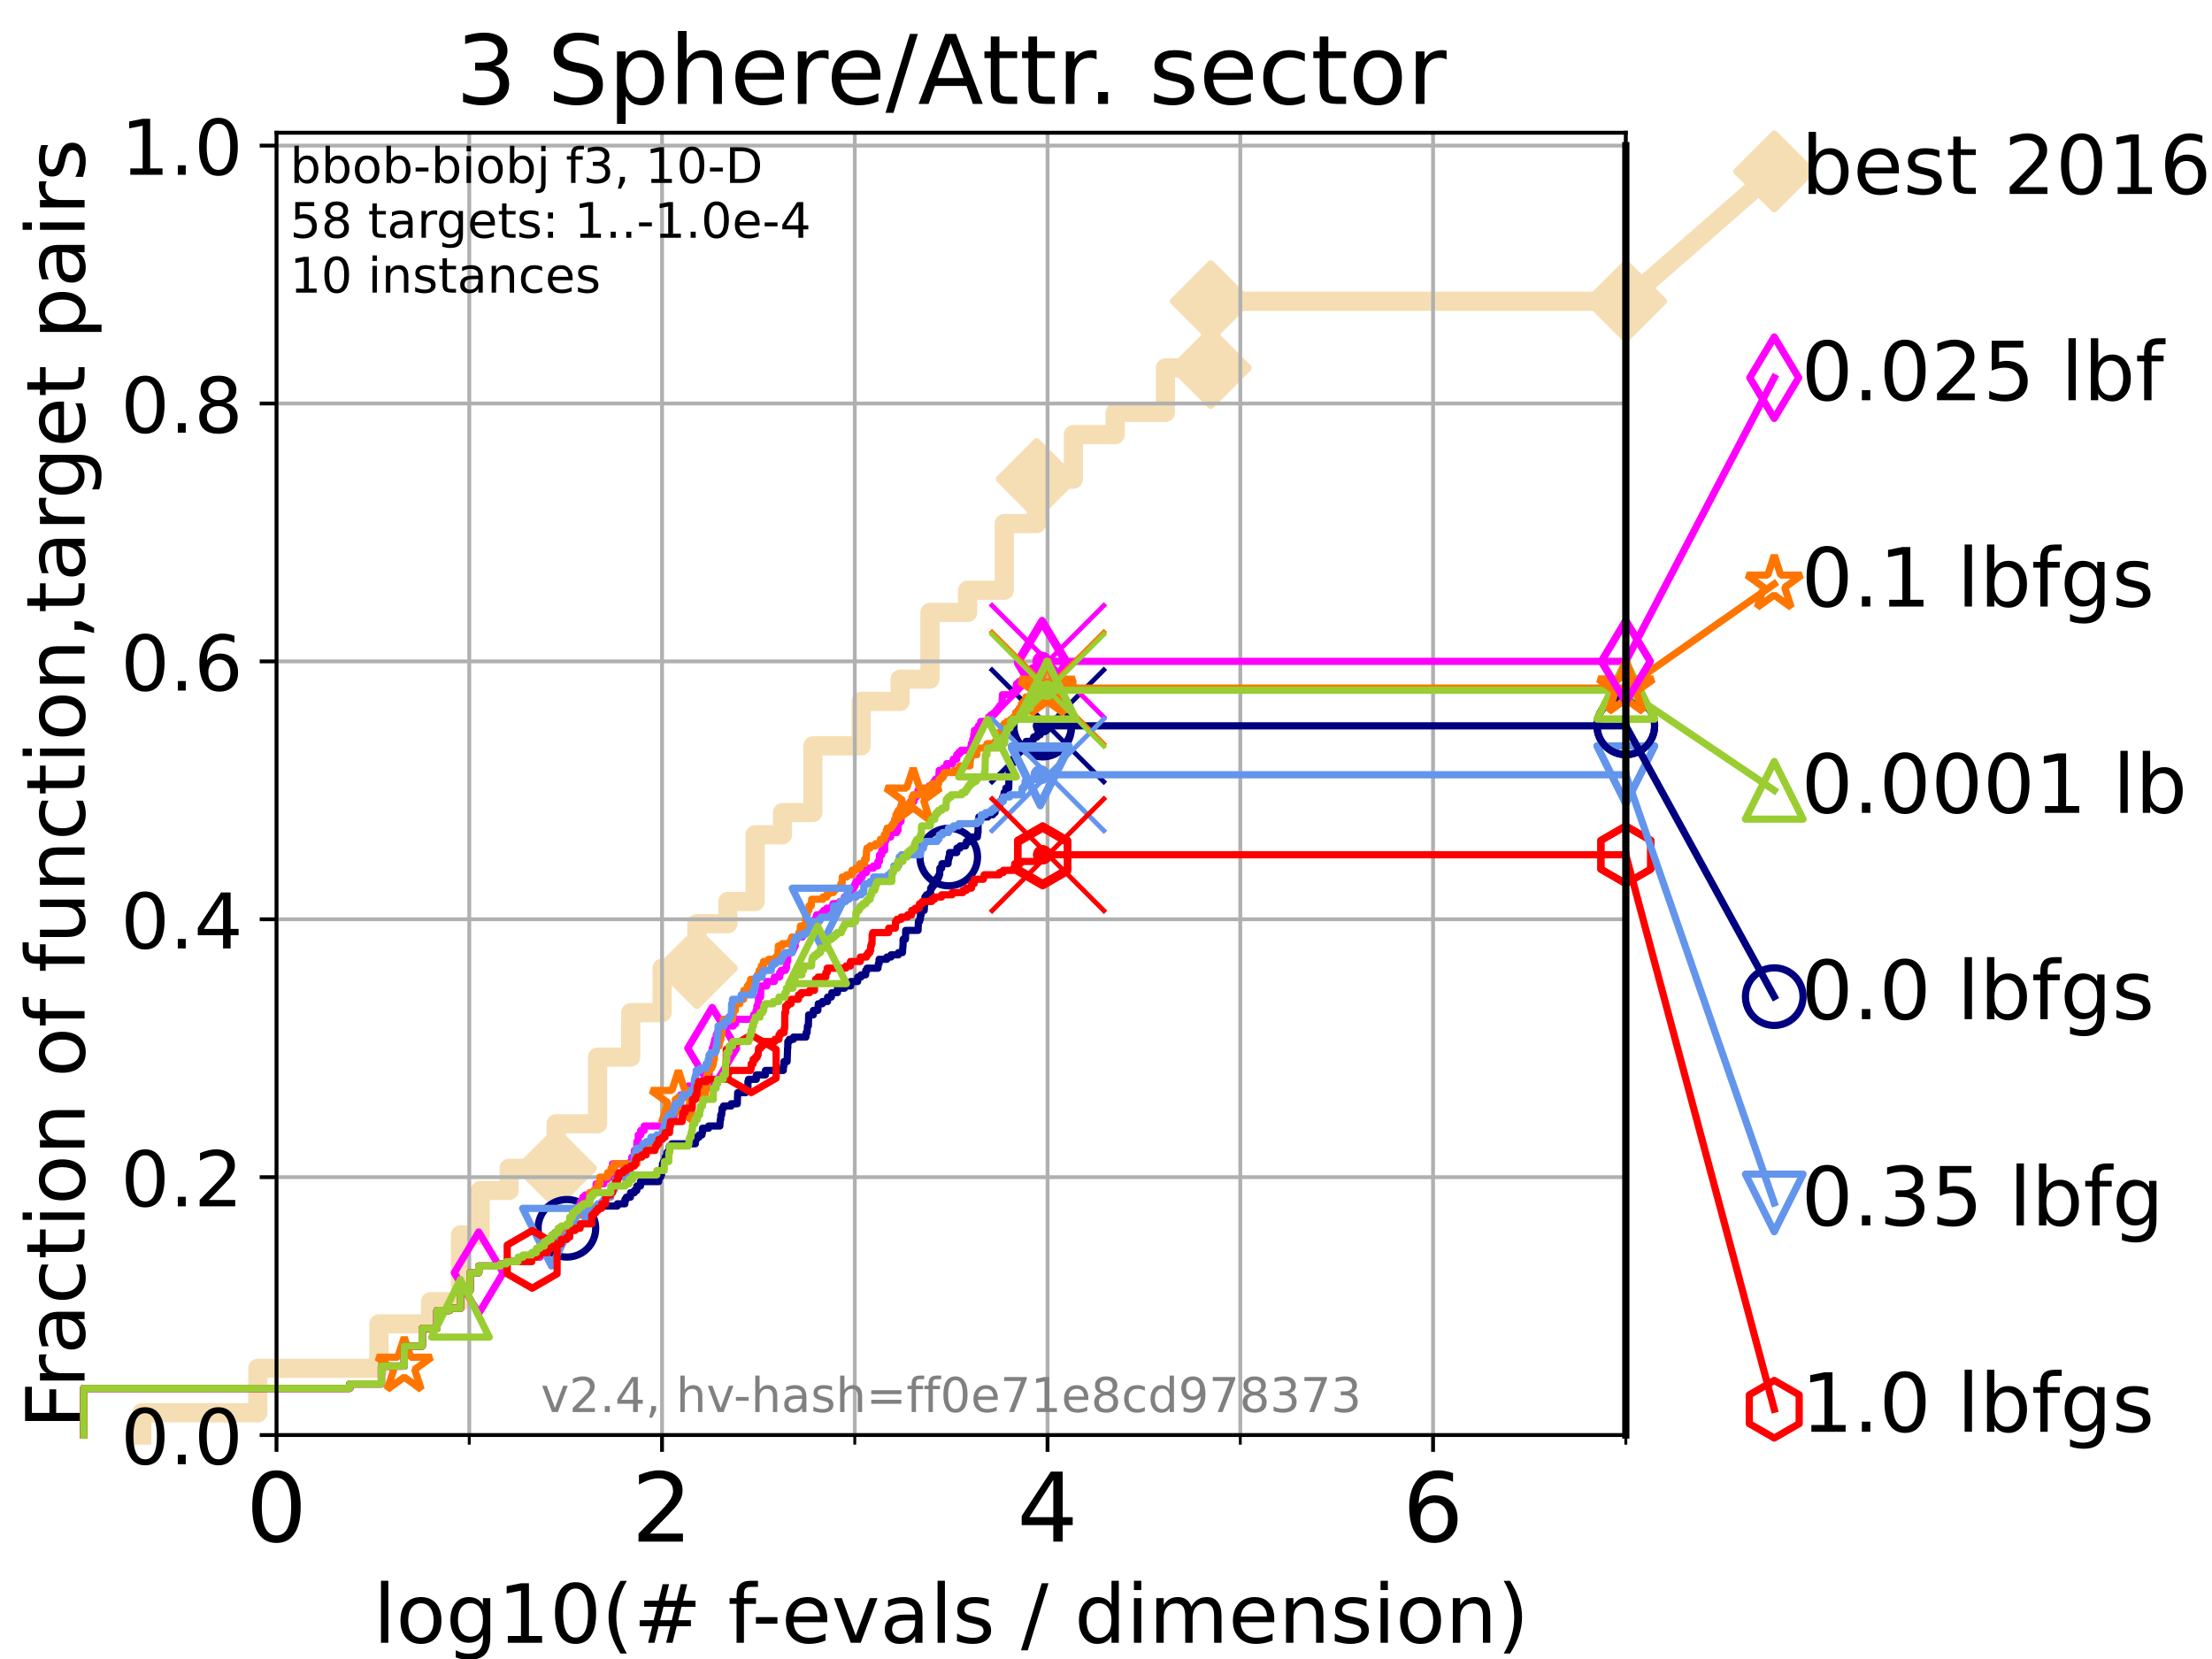 <?xml version="1.0" encoding="utf-8" standalone="no"?>
<!DOCTYPE svg PUBLIC "-//W3C//DTD SVG 1.1//EN"
  "http://www.w3.org/Graphics/SVG/1.1/DTD/svg11.dtd">
<!-- Created with matplotlib (https://matplotlib.org/) -->
<svg height="345.6pt" version="1.1" viewBox="0 0 460.8 345.6" width="460.8pt" xmlns="http://www.w3.org/2000/svg" xmlns:xlink="http://www.w3.org/1999/xlink">
 <defs>
  <style type="text/css">*{stroke-linecap:butt;stroke-linejoin:round;}</style>
 </defs>
 <g id="figure_1">
  <g id="patch_1">
   <path d="M 0 345.6 
L 460.8 345.6 
L 460.8 0 
L 0 0 
z
" style="fill:#ffffff;"/>
  </g>
  <g id="axes_1">
   <g id="patch_2">
    <path d="M 57.6 298.944 
L 338.688 298.944 
L 338.688 27.648 
L 57.6 27.648 
z
" style="fill:#ffffff;"/>
   </g>
   <g id="line2d_1">
    <path d="M 29.533 298.944 
L 29.533 294.313 
L 53.709 294.313 
L 53.709 285.05 
L 78.942 285.05 
L 78.942 275.788 
L 89.698 275.788 
L 89.698 271.157 
L 95.918 271.157 
L 95.918 257.263 
L 100.04 257.263 
L 100.04 248.001 
L 106.061 248.001 
L 106.061 243.37 
L 115.835 243.37 
L 115.835 234.107 
L 124.482 234.107 
L 124.482 220.214 
L 131.389 220.214 
L 131.389 210.951 
L 137.928 210.951 
L 137.928 201.689 
L 145.178 201.689 
L 145.178 192.426 
L 151.621 192.426 
L 151.621 187.795 
L 157.312 187.795 
L 157.312 173.901 
L 163.008 173.901 
L 163.008 169.27 
L 169.343 169.27 
L 169.343 155.377 
L 179.4 155.377 
L 179.4 146.114 
L 187.511 146.114 
L 187.511 141.483 
L 193.72 141.483 
L 193.72 127.589 
L 201.577 127.589 
L 201.577 122.958 
L 209.207 122.958 
L 209.207 109.065 
L 215.951 109.065 
L 215.951 99.802 
L 223.6 99.802 
L 223.6 90.54 
L 232.313 90.54 
L 232.313 85.909 
L 242.782 85.909 
L 242.782 76.646 
L 252.23 76.646 
L 252.23 62.753 
L 338.688 62.753 
" style="fill:none;stroke:#f5deb3;stroke-linecap:square;stroke-width:4;"/>
   </g>
   <g id="line2d_2">
    <defs>
     <path d="M 0 7.778 
L 7.778 0 
L 0 -7.778 
L -7.778 0 
z
" id="maf02c1bd39" style="stroke:#f5deb3;stroke-linejoin:miter;stroke-width:1.5;"/>
    </defs>
    <g>
     <use style="fill:#f5deb3;stroke:#f5deb3;stroke-linejoin:miter;stroke-width:1.5;" x="115.835" xlink:href="#maf02c1bd39" y="243.37"/>
     <use style="fill:#f5deb3;stroke:#f5deb3;stroke-linejoin:miter;stroke-width:1.5;" x="145.178" xlink:href="#maf02c1bd39" y="201.689"/>
     <use style="fill:#f5deb3;stroke:#f5deb3;stroke-linejoin:miter;stroke-width:1.5;" x="215.951" xlink:href="#maf02c1bd39" y="99.802"/>
     <use style="fill:#f5deb3;stroke:#f5deb3;stroke-linejoin:miter;stroke-width:1.5;" x="252.23" xlink:href="#maf02c1bd39" y="76.646"/>
     <use style="fill:#f5deb3;stroke:#f5deb3;stroke-linejoin:miter;stroke-width:1.5;" x="252.23" xlink:href="#maf02c1bd39" y="62.753"/>
     <use style="fill:#f5deb3;stroke:#f5deb3;stroke-linejoin:miter;stroke-width:1.5;" x="338.688" xlink:href="#maf02c1bd39" y="62.753"/>
    </g>
   </g>
   <g id="line2d_3">
    <path style="fill:none;stroke:#f5deb3;stroke-linecap:square;stroke-width:4;"/>
    <g/>
   </g>
   <g id="line2d_4">
    <path d="M 338.688 62.753 
L 369.608 35.706 
" style="fill:none;stroke:#f5deb3;stroke-linecap:square;stroke-width:4;"/>
    <g>
     <use style="fill:#f5deb3;stroke:#f5deb3;stroke-linejoin:miter;stroke-width:1.5;" x="338.688" xlink:href="#maf02c1bd39" y="62.753"/>
     <use style="fill:#f5deb3;stroke:#f5deb3;stroke-linejoin:miter;stroke-width:1.5;" x="369.608" xlink:href="#maf02c1bd39" y="35.706"/>
    </g>
   </g>
   <g id="matplotlib.axis_1">
    <g id="xtick_1">
     <g id="line2d_5">
      <path clip-path="url(#p902c2e50f7)" d="M 57.6 298.944 
L 57.6 27.648 
" style="fill:none;stroke:#b0b0b0;stroke-linecap:square;stroke-width:0.8;"/>
     </g>
     <g id="line2d_6">
      <defs>
       <path d="M 0 0 
L 0 3.5 
" id="m4edff556f4" style="stroke:#000000;stroke-width:0.8;"/>
      </defs>
      <g>
       <use style="stroke:#000000;stroke-width:0.8;" x="57.6" xlink:href="#m4edff556f4" y="298.944"/>
      </g>
     </g>
     <g id="text_1">
      <!-- 0 -->
      <g transform="translate(51.237 321.141)scale(0.2 -0.2)">
       <defs>
        <path d="M 31.781 66.406 
Q 24.172 66.406 20.328 58.906 
Q 16.5 51.422 16.5 36.375 
Q 16.5 21.391 20.328 13.891 
Q 24.172 6.391 31.781 6.391 
Q 39.453 6.391 43.281 13.891 
Q 47.125 21.391 47.125 36.375 
Q 47.125 51.422 43.281 58.906 
Q 39.453 66.406 31.781 66.406 
z
M 31.781 74.219 
Q 44.047 74.219 50.516 64.516 
Q 56.984 54.828 56.984 36.375 
Q 56.984 17.969 50.516 8.266 
Q 44.047 -1.422 31.781 -1.422 
Q 19.531 -1.422 13.062 8.266 
Q 6.594 17.969 6.594 36.375 
Q 6.594 54.828 13.062 64.516 
Q 19.531 74.219 31.781 74.219 
z
" id="DejaVuSans-48"/>
       </defs>
       <use xlink:href="#DejaVuSans-48"/>
      </g>
     </g>
    </g>
    <g id="xtick_2">
     <g id="line2d_7">
      <path clip-path="url(#p902c2e50f7)" d="M 137.911 298.944 
L 137.911 27.648 
" style="fill:none;stroke:#b0b0b0;stroke-linecap:square;stroke-width:0.8;"/>
     </g>
     <g id="line2d_8">
      <g>
       <use style="stroke:#000000;stroke-width:0.8;" x="137.911" xlink:href="#m4edff556f4" y="298.944"/>
      </g>
     </g>
     <g id="text_2">
      <!-- 2 -->
      <g transform="translate(131.548 321.141)scale(0.2 -0.2)">
       <defs>
        <path d="M 19.188 8.297 
L 53.609 8.297 
L 53.609 0 
L 7.328 0 
L 7.328 8.297 
Q 12.938 14.109 22.625 23.891 
Q 32.328 33.688 34.812 36.531 
Q 39.547 41.844 41.422 45.531 
Q 43.312 49.219 43.312 52.781 
Q 43.312 58.594 39.234 62.25 
Q 35.156 65.922 28.609 65.922 
Q 23.969 65.922 18.812 64.312 
Q 13.672 62.703 7.812 59.422 
L 7.812 69.391 
Q 13.766 71.781 18.938 73 
Q 24.125 74.219 28.422 74.219 
Q 39.75 74.219 46.484 68.547 
Q 53.219 62.891 53.219 53.422 
Q 53.219 48.922 51.531 44.891 
Q 49.859 40.875 45.406 35.406 
Q 44.188 33.984 37.641 27.219 
Q 31.109 20.453 19.188 8.297 
z
" id="DejaVuSans-50"/>
       </defs>
       <use xlink:href="#DejaVuSans-50"/>
      </g>
     </g>
    </g>
    <g id="xtick_3">
     <g id="line2d_9">
      <path clip-path="url(#p902c2e50f7)" d="M 218.222 298.944 
L 218.222 27.648 
" style="fill:none;stroke:#b0b0b0;stroke-linecap:square;stroke-width:0.8;"/>
     </g>
     <g id="line2d_10">
      <g>
       <use style="stroke:#000000;stroke-width:0.8;" x="218.222" xlink:href="#m4edff556f4" y="298.944"/>
      </g>
     </g>
     <g id="text_3">
      <!-- 4 -->
      <g transform="translate(211.859 321.141)scale(0.2 -0.2)">
       <defs>
        <path d="M 37.797 64.312 
L 12.891 25.391 
L 37.797 25.391 
z
M 35.203 72.906 
L 47.609 72.906 
L 47.609 25.391 
L 58.016 25.391 
L 58.016 17.188 
L 47.609 17.188 
L 47.609 0 
L 37.797 0 
L 37.797 17.188 
L 4.891 17.188 
L 4.891 26.703 
z
" id="DejaVuSans-52"/>
       </defs>
       <use xlink:href="#DejaVuSans-52"/>
      </g>
     </g>
    </g>
    <g id="xtick_4">
     <g id="line2d_11">
      <path clip-path="url(#p902c2e50f7)" d="M 298.533 298.944 
L 298.533 27.648 
" style="fill:none;stroke:#b0b0b0;stroke-linecap:square;stroke-width:0.8;"/>
     </g>
     <g id="line2d_12">
      <g>
       <use style="stroke:#000000;stroke-width:0.8;" x="298.533" xlink:href="#m4edff556f4" y="298.944"/>
      </g>
     </g>
     <g id="text_4">
      <!-- 6 -->
      <g transform="translate(292.17 321.141)scale(0.2 -0.2)">
       <defs>
        <path d="M 33.016 40.375 
Q 26.375 40.375 22.484 35.828 
Q 18.609 31.297 18.609 23.391 
Q 18.609 15.531 22.484 10.953 
Q 26.375 6.391 33.016 6.391 
Q 39.656 6.391 43.531 10.953 
Q 47.406 15.531 47.406 23.391 
Q 47.406 31.297 43.531 35.828 
Q 39.656 40.375 33.016 40.375 
z
M 52.594 71.297 
L 52.594 62.312 
Q 48.875 64.062 45.094 64.984 
Q 41.312 65.922 37.594 65.922 
Q 27.828 65.922 22.672 59.328 
Q 17.531 52.734 16.797 39.406 
Q 19.672 43.656 24.016 45.922 
Q 28.375 48.188 33.594 48.188 
Q 44.578 48.188 50.953 41.516 
Q 57.328 34.859 57.328 23.391 
Q 57.328 12.156 50.688 5.359 
Q 44.047 -1.422 33.016 -1.422 
Q 20.359 -1.422 13.672 8.266 
Q 6.984 17.969 6.984 36.375 
Q 6.984 53.656 15.188 63.938 
Q 23.391 74.219 37.203 74.219 
Q 40.922 74.219 44.703 73.484 
Q 48.484 72.75 52.594 71.297 
z
" id="DejaVuSans-54"/>
       </defs>
       <use xlink:href="#DejaVuSans-54"/>
      </g>
     </g>
    </g>
    <g id="xtick_5">
     <g id="line2d_13">
      <path clip-path="url(#p902c2e50f7)" d="M 97.755 298.944 
L 97.755 27.648 
" style="fill:none;stroke:#b0b0b0;stroke-linecap:square;stroke-width:0.8;"/>
     </g>
     <g id="line2d_14">
      <defs>
       <path d="M 0 0 
L 0 2 
" id="m8f0bf034a9" style="stroke:#000000;stroke-width:0.6;"/>
      </defs>
      <g>
       <use style="stroke:#000000;stroke-width:0.6;" x="97.755" xlink:href="#m8f0bf034a9" y="298.944"/>
      </g>
     </g>
    </g>
    <g id="xtick_6">
     <g id="line2d_15">
      <path clip-path="url(#p902c2e50f7)" d="M 178.066 298.944 
L 178.066 27.648 
" style="fill:none;stroke:#b0b0b0;stroke-linecap:square;stroke-width:0.8;"/>
     </g>
     <g id="line2d_16">
      <g>
       <use style="stroke:#000000;stroke-width:0.6;" x="178.066" xlink:href="#m8f0bf034a9" y="298.944"/>
      </g>
     </g>
    </g>
    <g id="xtick_7">
     <g id="line2d_17">
      <path clip-path="url(#p902c2e50f7)" d="M 258.377 298.944 
L 258.377 27.648 
" style="fill:none;stroke:#b0b0b0;stroke-linecap:square;stroke-width:0.8;"/>
     </g>
     <g id="line2d_18">
      <g>
       <use style="stroke:#000000;stroke-width:0.6;" x="258.377" xlink:href="#m8f0bf034a9" y="298.944"/>
      </g>
     </g>
    </g>
    <g id="xtick_8">
     <g id="line2d_19">
      <path clip-path="url(#p902c2e50f7)" d="M 338.688 298.944 
L 338.688 27.648 
" style="fill:none;stroke:#b0b0b0;stroke-linecap:square;stroke-width:0.8;"/>
     </g>
     <g id="line2d_20">
      <g>
       <use style="stroke:#000000;stroke-width:0.6;" x="338.688" xlink:href="#m8f0bf034a9" y="298.944"/>
      </g>
     </g>
    </g>
    <g id="text_5">
     <!-- log10(# f-evals / dimension) -->
     <g transform="translate(77.764 342.218)scale(0.17 -0.17)">
      <defs>
       <path d="M 9.422 75.984 
L 18.406 75.984 
L 18.406 0 
L 9.422 0 
z
" id="DejaVuSans-108"/>
       <path d="M 30.609 48.391 
Q 23.391 48.391 19.188 42.75 
Q 14.984 37.109 14.984 27.297 
Q 14.984 17.484 19.156 11.844 
Q 23.344 6.203 30.609 6.203 
Q 37.797 6.203 41.984 11.859 
Q 46.188 17.531 46.188 27.297 
Q 46.188 37.016 41.984 42.703 
Q 37.797 48.391 30.609 48.391 
z
M 30.609 56 
Q 42.328 56 49.016 48.375 
Q 55.719 40.766 55.719 27.297 
Q 55.719 13.875 49.016 6.219 
Q 42.328 -1.422 30.609 -1.422 
Q 18.844 -1.422 12.172 6.219 
Q 5.516 13.875 5.516 27.297 
Q 5.516 40.766 12.172 48.375 
Q 18.844 56 30.609 56 
z
" id="DejaVuSans-111"/>
       <path d="M 45.406 27.984 
Q 45.406 37.75 41.375 43.109 
Q 37.359 48.484 30.078 48.484 
Q 22.859 48.484 18.828 43.109 
Q 14.797 37.75 14.797 27.984 
Q 14.797 18.266 18.828 12.891 
Q 22.859 7.516 30.078 7.516 
Q 37.359 7.516 41.375 12.891 
Q 45.406 18.266 45.406 27.984 
z
M 54.391 6.781 
Q 54.391 -7.172 48.188 -13.984 
Q 42 -20.797 29.203 -20.797 
Q 24.469 -20.797 20.266 -20.094 
Q 16.062 -19.391 12.109 -17.922 
L 12.109 -9.188 
Q 16.062 -11.328 19.922 -12.344 
Q 23.781 -13.375 27.781 -13.375 
Q 36.625 -13.375 41.016 -8.766 
Q 45.406 -4.156 45.406 5.172 
L 45.406 9.625 
Q 42.625 4.781 38.281 2.391 
Q 33.938 0 27.875 0 
Q 17.828 0 11.672 7.656 
Q 5.516 15.328 5.516 27.984 
Q 5.516 40.672 11.672 48.328 
Q 17.828 56 27.875 56 
Q 33.938 56 38.281 53.609 
Q 42.625 51.219 45.406 46.391 
L 45.406 54.688 
L 54.391 54.688 
z
" id="DejaVuSans-103"/>
       <path d="M 12.406 8.297 
L 28.516 8.297 
L 28.516 63.922 
L 10.984 60.406 
L 10.984 69.391 
L 28.422 72.906 
L 38.281 72.906 
L 38.281 8.297 
L 54.391 8.297 
L 54.391 0 
L 12.406 0 
z
" id="DejaVuSans-49"/>
       <path d="M 31 75.875 
Q 24.469 64.656 21.281 53.656 
Q 18.109 42.672 18.109 31.391 
Q 18.109 20.125 21.312 9.062 
Q 24.516 -2 31 -13.188 
L 23.188 -13.188 
Q 15.875 -1.703 12.234 9.375 
Q 8.594 20.453 8.594 31.391 
Q 8.594 42.281 12.203 53.312 
Q 15.828 64.359 23.188 75.875 
z
" id="DejaVuSans-40"/>
       <path d="M 51.125 44 
L 36.922 44 
L 32.812 27.688 
L 47.125 27.688 
z
M 43.797 71.781 
L 38.719 51.516 
L 52.984 51.516 
L 58.109 71.781 
L 65.922 71.781 
L 60.891 51.516 
L 76.125 51.516 
L 76.125 44 
L 58.984 44 
L 54.984 27.688 
L 70.516 27.688 
L 70.516 20.219 
L 53.078 20.219 
L 48 0 
L 40.188 0 
L 45.219 20.219 
L 30.906 20.219 
L 25.875 0 
L 18.016 0 
L 23.094 20.219 
L 7.719 20.219 
L 7.719 27.688 
L 24.906 27.688 
L 29 44 
L 13.281 44 
L 13.281 51.516 
L 30.906 51.516 
L 35.891 71.781 
z
" id="DejaVuSans-35"/>
       <path id="DejaVuSans-32"/>
       <path d="M 37.109 75.984 
L 37.109 68.5 
L 28.516 68.5 
Q 23.688 68.5 21.797 66.547 
Q 19.922 64.594 19.922 59.516 
L 19.922 54.688 
L 34.719 54.688 
L 34.719 47.703 
L 19.922 47.703 
L 19.922 0 
L 10.891 0 
L 10.891 47.703 
L 2.297 47.703 
L 2.297 54.688 
L 10.891 54.688 
L 10.891 58.5 
Q 10.891 67.625 15.141 71.797 
Q 19.391 75.984 28.609 75.984 
z
" id="DejaVuSans-102"/>
       <path d="M 4.891 31.391 
L 31.203 31.391 
L 31.203 23.391 
L 4.891 23.391 
z
" id="DejaVuSans-45"/>
       <path d="M 56.203 29.594 
L 56.203 25.203 
L 14.891 25.203 
Q 15.484 15.922 20.484 11.062 
Q 25.484 6.203 34.422 6.203 
Q 39.594 6.203 44.453 7.469 
Q 49.312 8.734 54.109 11.281 
L 54.109 2.781 
Q 49.266 0.734 44.188 -0.344 
Q 39.109 -1.422 33.891 -1.422 
Q 20.797 -1.422 13.156 6.188 
Q 5.516 13.812 5.516 26.812 
Q 5.516 40.234 12.766 48.109 
Q 20.016 56 32.328 56 
Q 43.359 56 49.781 48.891 
Q 56.203 41.797 56.203 29.594 
z
M 47.219 32.234 
Q 47.125 39.594 43.094 43.984 
Q 39.062 48.391 32.422 48.391 
Q 24.906 48.391 20.391 44.141 
Q 15.875 39.891 15.188 32.172 
z
" id="DejaVuSans-101"/>
       <path d="M 2.984 54.688 
L 12.5 54.688 
L 29.594 8.797 
L 46.688 54.688 
L 56.203 54.688 
L 35.688 0 
L 23.484 0 
z
" id="DejaVuSans-118"/>
       <path d="M 34.281 27.484 
Q 23.391 27.484 19.188 25 
Q 14.984 22.516 14.984 16.5 
Q 14.984 11.719 18.141 8.906 
Q 21.297 6.109 26.703 6.109 
Q 34.188 6.109 38.703 11.406 
Q 43.219 16.703 43.219 25.484 
L 43.219 27.484 
z
M 52.203 31.203 
L 52.203 0 
L 43.219 0 
L 43.219 8.297 
Q 40.141 3.328 35.547 0.953 
Q 30.953 -1.422 24.312 -1.422 
Q 15.922 -1.422 10.953 3.297 
Q 6 8.016 6 15.922 
Q 6 25.141 12.172 29.828 
Q 18.359 34.516 30.609 34.516 
L 43.219 34.516 
L 43.219 35.406 
Q 43.219 41.609 39.141 45 
Q 35.062 48.391 27.688 48.391 
Q 23 48.391 18.547 47.266 
Q 14.109 46.141 10.016 43.891 
L 10.016 52.203 
Q 14.938 54.109 19.578 55.047 
Q 24.219 56 28.609 56 
Q 40.484 56 46.344 49.844 
Q 52.203 43.703 52.203 31.203 
z
" id="DejaVuSans-97"/>
       <path d="M 44.281 53.078 
L 44.281 44.578 
Q 40.484 46.531 36.375 47.5 
Q 32.281 48.484 27.875 48.484 
Q 21.188 48.484 17.844 46.438 
Q 14.5 44.391 14.5 40.281 
Q 14.5 37.156 16.891 35.375 
Q 19.281 33.594 26.516 31.984 
L 29.594 31.297 
Q 39.156 29.25 43.188 25.516 
Q 47.219 21.781 47.219 15.094 
Q 47.219 7.469 41.188 3.016 
Q 35.156 -1.422 24.609 -1.422 
Q 20.219 -1.422 15.453 -0.562 
Q 10.688 0.297 5.422 2 
L 5.422 11.281 
Q 10.406 8.688 15.234 7.391 
Q 20.062 6.109 24.812 6.109 
Q 31.156 6.109 34.562 8.281 
Q 37.984 10.453 37.984 14.406 
Q 37.984 18.062 35.516 20.016 
Q 33.062 21.969 24.703 23.781 
L 21.578 24.516 
Q 13.234 26.266 9.516 29.906 
Q 5.812 33.547 5.812 39.891 
Q 5.812 47.609 11.281 51.797 
Q 16.75 56 26.812 56 
Q 31.781 56 36.172 55.266 
Q 40.578 54.547 44.281 53.078 
z
" id="DejaVuSans-115"/>
       <path d="M 25.391 72.906 
L 33.688 72.906 
L 8.297 -9.281 
L 0 -9.281 
z
" id="DejaVuSans-47"/>
       <path d="M 45.406 46.391 
L 45.406 75.984 
L 54.391 75.984 
L 54.391 0 
L 45.406 0 
L 45.406 8.203 
Q 42.578 3.328 38.25 0.953 
Q 33.938 -1.422 27.875 -1.422 
Q 17.969 -1.422 11.734 6.484 
Q 5.516 14.406 5.516 27.297 
Q 5.516 40.188 11.734 48.094 
Q 17.969 56 27.875 56 
Q 33.938 56 38.25 53.625 
Q 42.578 51.266 45.406 46.391 
z
M 14.797 27.297 
Q 14.797 17.391 18.875 11.75 
Q 22.953 6.109 30.078 6.109 
Q 37.203 6.109 41.297 11.75 
Q 45.406 17.391 45.406 27.297 
Q 45.406 37.203 41.297 42.844 
Q 37.203 48.484 30.078 48.484 
Q 22.953 48.484 18.875 42.844 
Q 14.797 37.203 14.797 27.297 
z
" id="DejaVuSans-100"/>
       <path d="M 9.422 54.688 
L 18.406 54.688 
L 18.406 0 
L 9.422 0 
z
M 9.422 75.984 
L 18.406 75.984 
L 18.406 64.594 
L 9.422 64.594 
z
" id="DejaVuSans-105"/>
       <path d="M 52 44.188 
Q 55.375 50.25 60.062 53.125 
Q 64.75 56 71.094 56 
Q 79.641 56 84.281 50.016 
Q 88.922 44.047 88.922 33.016 
L 88.922 0 
L 79.891 0 
L 79.891 32.719 
Q 79.891 40.578 77.094 44.375 
Q 74.312 48.188 68.609 48.188 
Q 61.625 48.188 57.562 43.547 
Q 53.516 38.922 53.516 30.906 
L 53.516 0 
L 44.484 0 
L 44.484 32.719 
Q 44.484 40.625 41.703 44.406 
Q 38.922 48.188 33.109 48.188 
Q 26.219 48.188 22.156 43.531 
Q 18.109 38.875 18.109 30.906 
L 18.109 0 
L 9.078 0 
L 9.078 54.688 
L 18.109 54.688 
L 18.109 46.188 
Q 21.188 51.219 25.484 53.609 
Q 29.781 56 35.688 56 
Q 41.656 56 45.828 52.969 
Q 50 49.953 52 44.188 
z
" id="DejaVuSans-109"/>
       <path d="M 54.891 33.016 
L 54.891 0 
L 45.906 0 
L 45.906 32.719 
Q 45.906 40.484 42.875 44.328 
Q 39.844 48.188 33.797 48.188 
Q 26.516 48.188 22.312 43.547 
Q 18.109 38.922 18.109 30.906 
L 18.109 0 
L 9.078 0 
L 9.078 54.688 
L 18.109 54.688 
L 18.109 46.188 
Q 21.344 51.125 25.703 53.562 
Q 30.078 56 35.797 56 
Q 45.219 56 50.047 50.172 
Q 54.891 44.344 54.891 33.016 
z
" id="DejaVuSans-110"/>
       <path d="M 8.016 75.875 
L 15.828 75.875 
Q 23.141 64.359 26.781 53.312 
Q 30.422 42.281 30.422 31.391 
Q 30.422 20.453 26.781 9.375 
Q 23.141 -1.703 15.828 -13.188 
L 8.016 -13.188 
Q 14.5 -2 17.703 9.062 
Q 20.906 20.125 20.906 31.391 
Q 20.906 42.672 17.703 53.656 
Q 14.5 64.656 8.016 75.875 
z
" id="DejaVuSans-41"/>
      </defs>
      <use xlink:href="#DejaVuSans-108"/>
      <use x="27.783" xlink:href="#DejaVuSans-111"/>
      <use x="88.965" xlink:href="#DejaVuSans-103"/>
      <use x="152.441" xlink:href="#DejaVuSans-49"/>
      <use x="216.064" xlink:href="#DejaVuSans-48"/>
      <use x="279.688" xlink:href="#DejaVuSans-40"/>
      <use x="318.701" xlink:href="#DejaVuSans-35"/>
      <use x="402.49" xlink:href="#DejaVuSans-32"/>
      <use x="434.277" xlink:href="#DejaVuSans-102"/>
      <use x="463.982" xlink:href="#DejaVuSans-45"/>
      <use x="500.066" xlink:href="#DejaVuSans-101"/>
      <use x="561.59" xlink:href="#DejaVuSans-118"/>
      <use x="620.77" xlink:href="#DejaVuSans-97"/>
      <use x="682.049" xlink:href="#DejaVuSans-108"/>
      <use x="709.832" xlink:href="#DejaVuSans-115"/>
      <use x="761.932" xlink:href="#DejaVuSans-32"/>
      <use x="793.719" xlink:href="#DejaVuSans-47"/>
      <use x="827.41" xlink:href="#DejaVuSans-32"/>
      <use x="859.197" xlink:href="#DejaVuSans-100"/>
      <use x="922.674" xlink:href="#DejaVuSans-105"/>
      <use x="950.457" xlink:href="#DejaVuSans-109"/>
      <use x="1047.869" xlink:href="#DejaVuSans-101"/>
      <use x="1109.393" xlink:href="#DejaVuSans-110"/>
      <use x="1172.771" xlink:href="#DejaVuSans-115"/>
      <use x="1224.871" xlink:href="#DejaVuSans-105"/>
      <use x="1252.654" xlink:href="#DejaVuSans-111"/>
      <use x="1313.836" xlink:href="#DejaVuSans-110"/>
      <use x="1377.215" xlink:href="#DejaVuSans-41"/>
     </g>
    </g>
   </g>
   <g id="matplotlib.axis_2">
    <g id="ytick_1">
     <g id="line2d_21">
      <path clip-path="url(#p902c2e50f7)" d="M 57.6 298.944 
L 338.688 298.944 
" style="fill:none;stroke:#b0b0b0;stroke-linecap:square;stroke-width:0.8;"/>
     </g>
     <g id="line2d_22">
      <defs>
       <path d="M 0 0 
L -3.5 0 
" id="md7a5767dfa" style="stroke:#000000;stroke-width:0.8;"/>
      </defs>
      <g>
       <use style="stroke:#000000;stroke-width:0.8;" x="57.6" xlink:href="#md7a5767dfa" y="298.944"/>
      </g>
     </g>
     <g id="text_6">
      <!-- 0.0 -->
      <g transform="translate(25.155 305.023)scale(0.16 -0.16)">
       <defs>
        <path d="M 10.688 12.406 
L 21 12.406 
L 21 0 
L 10.688 0 
z
" id="DejaVuSans-46"/>
       </defs>
       <use xlink:href="#DejaVuSans-48"/>
       <use x="63.623" xlink:href="#DejaVuSans-46"/>
       <use x="95.41" xlink:href="#DejaVuSans-48"/>
      </g>
     </g>
    </g>
    <g id="ytick_2">
     <g id="line2d_23">
      <path clip-path="url(#p902c2e50f7)" d="M 57.6 245.222 
L 338.688 245.222 
" style="fill:none;stroke:#b0b0b0;stroke-linecap:square;stroke-width:0.8;"/>
     </g>
     <g id="line2d_24">
      <g>
       <use style="stroke:#000000;stroke-width:0.8;" x="57.6" xlink:href="#md7a5767dfa" y="245.222"/>
      </g>
     </g>
     <g id="text_7">
      <!-- 0.2 -->
      <g transform="translate(25.155 251.301)scale(0.16 -0.16)">
       <use xlink:href="#DejaVuSans-48"/>
       <use x="63.623" xlink:href="#DejaVuSans-46"/>
       <use x="95.41" xlink:href="#DejaVuSans-50"/>
      </g>
     </g>
    </g>
    <g id="ytick_3">
     <g id="line2d_25">
      <path clip-path="url(#p902c2e50f7)" d="M 57.6 191.5 
L 338.688 191.5 
" style="fill:none;stroke:#b0b0b0;stroke-linecap:square;stroke-width:0.8;"/>
     </g>
     <g id="line2d_26">
      <g>
       <use style="stroke:#000000;stroke-width:0.8;" x="57.6" xlink:href="#md7a5767dfa" y="191.5"/>
      </g>
     </g>
     <g id="text_8">
      <!-- 0.4 -->
      <g transform="translate(25.155 197.579)scale(0.16 -0.16)">
       <use xlink:href="#DejaVuSans-48"/>
       <use x="63.623" xlink:href="#DejaVuSans-46"/>
       <use x="95.41" xlink:href="#DejaVuSans-52"/>
      </g>
     </g>
    </g>
    <g id="ytick_4">
     <g id="line2d_27">
      <path clip-path="url(#p902c2e50f7)" d="M 57.6 137.778 
L 338.688 137.778 
" style="fill:none;stroke:#b0b0b0;stroke-linecap:square;stroke-width:0.8;"/>
     </g>
     <g id="line2d_28">
      <g>
       <use style="stroke:#000000;stroke-width:0.8;" x="57.6" xlink:href="#md7a5767dfa" y="137.778"/>
      </g>
     </g>
     <g id="text_9">
      <!-- 0.6 -->
      <g transform="translate(25.155 143.857)scale(0.16 -0.16)">
       <use xlink:href="#DejaVuSans-48"/>
       <use x="63.623" xlink:href="#DejaVuSans-46"/>
       <use x="95.41" xlink:href="#DejaVuSans-54"/>
      </g>
     </g>
    </g>
    <g id="ytick_5">
     <g id="line2d_29">
      <path clip-path="url(#p902c2e50f7)" d="M 57.6 84.056 
L 338.688 84.056 
" style="fill:none;stroke:#b0b0b0;stroke-linecap:square;stroke-width:0.8;"/>
     </g>
     <g id="line2d_30">
      <g>
       <use style="stroke:#000000;stroke-width:0.8;" x="57.6" xlink:href="#md7a5767dfa" y="84.056"/>
      </g>
     </g>
     <g id="text_10">
      <!-- 0.8 -->
      <g transform="translate(25.155 90.135)scale(0.16 -0.16)">
       <defs>
        <path d="M 31.781 34.625 
Q 24.75 34.625 20.719 30.859 
Q 16.703 27.094 16.703 20.516 
Q 16.703 13.922 20.719 10.156 
Q 24.75 6.391 31.781 6.391 
Q 38.812 6.391 42.859 10.172 
Q 46.922 13.969 46.922 20.516 
Q 46.922 27.094 42.891 30.859 
Q 38.875 34.625 31.781 34.625 
z
M 21.922 38.812 
Q 15.578 40.375 12.031 44.719 
Q 8.5 49.078 8.5 55.328 
Q 8.5 64.062 14.719 69.141 
Q 20.953 74.219 31.781 74.219 
Q 42.672 74.219 48.875 69.141 
Q 55.078 64.062 55.078 55.328 
Q 55.078 49.078 51.531 44.719 
Q 48 40.375 41.703 38.812 
Q 48.828 37.156 52.797 32.312 
Q 56.781 27.484 56.781 20.516 
Q 56.781 9.906 50.312 4.234 
Q 43.844 -1.422 31.781 -1.422 
Q 19.734 -1.422 13.25 4.234 
Q 6.781 9.906 6.781 20.516 
Q 6.781 27.484 10.781 32.312 
Q 14.797 37.156 21.922 38.812 
z
M 18.312 54.391 
Q 18.312 48.734 21.844 45.562 
Q 25.391 42.391 31.781 42.391 
Q 38.141 42.391 41.719 45.562 
Q 45.312 48.734 45.312 54.391 
Q 45.312 60.062 41.719 63.234 
Q 38.141 66.406 31.781 66.406 
Q 25.391 66.406 21.844 63.234 
Q 18.312 60.062 18.312 54.391 
z
" id="DejaVuSans-56"/>
       </defs>
       <use xlink:href="#DejaVuSans-48"/>
       <use x="63.623" xlink:href="#DejaVuSans-46"/>
       <use x="95.41" xlink:href="#DejaVuSans-56"/>
      </g>
     </g>
    </g>
    <g id="ytick_6">
     <g id="line2d_31">
      <path clip-path="url(#p902c2e50f7)" d="M 57.6 30.334 
L 338.688 30.334 
" style="fill:none;stroke:#b0b0b0;stroke-linecap:square;stroke-width:0.8;"/>
     </g>
     <g id="line2d_32">
      <g>
       <use style="stroke:#000000;stroke-width:0.8;" x="57.6" xlink:href="#md7a5767dfa" y="30.334"/>
      </g>
     </g>
     <g id="text_11">
      <!-- 1.0 -->
      <g transform="translate(25.155 36.413)scale(0.16 -0.16)">
       <use xlink:href="#DejaVuSans-49"/>
       <use x="63.623" xlink:href="#DejaVuSans-46"/>
       <use x="95.41" xlink:href="#DejaVuSans-48"/>
      </g>
     </g>
    </g>
    <g id="text_12">
     <!-- Fraction of function,target pairs -->
     <g transform="translate(17.62 297.681)rotate(-90)scale(0.17 -0.17)">
      <defs>
       <path d="M 9.812 72.906 
L 51.703 72.906 
L 51.703 64.594 
L 19.672 64.594 
L 19.672 43.109 
L 48.578 43.109 
L 48.578 34.812 
L 19.672 34.812 
L 19.672 0 
L 9.812 0 
z
" id="DejaVuSans-70"/>
       <path d="M 41.109 46.297 
Q 39.594 47.172 37.812 47.578 
Q 36.031 48 33.891 48 
Q 26.266 48 22.188 43.047 
Q 18.109 38.094 18.109 28.812 
L 18.109 0 
L 9.078 0 
L 9.078 54.688 
L 18.109 54.688 
L 18.109 46.188 
Q 20.953 51.172 25.484 53.578 
Q 30.031 56 36.531 56 
Q 37.453 56 38.578 55.875 
Q 39.703 55.766 41.062 55.516 
z
" id="DejaVuSans-114"/>
       <path d="M 48.781 52.594 
L 48.781 44.188 
Q 44.969 46.297 41.141 47.344 
Q 37.312 48.391 33.406 48.391 
Q 24.656 48.391 19.812 42.844 
Q 14.984 37.312 14.984 27.297 
Q 14.984 17.281 19.812 11.734 
Q 24.656 6.203 33.406 6.203 
Q 37.312 6.203 41.141 7.25 
Q 44.969 8.297 48.781 10.406 
L 48.781 2.094 
Q 45.016 0.344 40.984 -0.531 
Q 36.969 -1.422 32.422 -1.422 
Q 20.062 -1.422 12.781 6.344 
Q 5.516 14.109 5.516 27.297 
Q 5.516 40.672 12.859 48.328 
Q 20.219 56 33.016 56 
Q 37.156 56 41.109 55.141 
Q 45.062 54.297 48.781 52.594 
z
" id="DejaVuSans-99"/>
       <path d="M 18.312 70.219 
L 18.312 54.688 
L 36.812 54.688 
L 36.812 47.703 
L 18.312 47.703 
L 18.312 18.016 
Q 18.312 11.328 20.141 9.422 
Q 21.969 7.516 27.594 7.516 
L 36.812 7.516 
L 36.812 0 
L 27.594 0 
Q 17.188 0 13.234 3.875 
Q 9.281 7.766 9.281 18.016 
L 9.281 47.703 
L 2.688 47.703 
L 2.688 54.688 
L 9.281 54.688 
L 9.281 70.219 
z
" id="DejaVuSans-116"/>
       <path d="M 8.5 21.578 
L 8.5 54.688 
L 17.484 54.688 
L 17.484 21.922 
Q 17.484 14.156 20.5 10.266 
Q 23.531 6.391 29.594 6.391 
Q 36.859 6.391 41.078 11.031 
Q 45.312 15.672 45.312 23.688 
L 45.312 54.688 
L 54.297 54.688 
L 54.297 0 
L 45.312 0 
L 45.312 8.406 
Q 42.047 3.422 37.719 1 
Q 33.406 -1.422 27.688 -1.422 
Q 18.266 -1.422 13.375 4.438 
Q 8.5 10.297 8.5 21.578 
z
M 31.109 56 
z
" id="DejaVuSans-117"/>
       <path d="M 11.719 12.406 
L 22.016 12.406 
L 22.016 4 
L 14.016 -11.625 
L 7.719 -11.625 
L 11.719 4 
z
" id="DejaVuSans-44"/>
       <path d="M 18.109 8.203 
L 18.109 -20.797 
L 9.078 -20.797 
L 9.078 54.688 
L 18.109 54.688 
L 18.109 46.391 
Q 20.953 51.266 25.266 53.625 
Q 29.594 56 35.594 56 
Q 45.562 56 51.781 48.094 
Q 58.016 40.188 58.016 27.297 
Q 58.016 14.406 51.781 6.484 
Q 45.562 -1.422 35.594 -1.422 
Q 29.594 -1.422 25.266 0.953 
Q 20.953 3.328 18.109 8.203 
z
M 48.688 27.297 
Q 48.688 37.203 44.609 42.844 
Q 40.531 48.484 33.406 48.484 
Q 26.266 48.484 22.188 42.844 
Q 18.109 37.203 18.109 27.297 
Q 18.109 17.391 22.188 11.75 
Q 26.266 6.109 33.406 6.109 
Q 40.531 6.109 44.609 11.75 
Q 48.688 17.391 48.688 27.297 
z
" id="DejaVuSans-112"/>
      </defs>
      <use xlink:href="#DejaVuSans-70"/>
      <use x="50.27" xlink:href="#DejaVuSans-114"/>
      <use x="91.383" xlink:href="#DejaVuSans-97"/>
      <use x="152.662" xlink:href="#DejaVuSans-99"/>
      <use x="207.643" xlink:href="#DejaVuSans-116"/>
      <use x="246.852" xlink:href="#DejaVuSans-105"/>
      <use x="274.635" xlink:href="#DejaVuSans-111"/>
      <use x="335.816" xlink:href="#DejaVuSans-110"/>
      <use x="399.195" xlink:href="#DejaVuSans-32"/>
      <use x="430.982" xlink:href="#DejaVuSans-111"/>
      <use x="492.164" xlink:href="#DejaVuSans-102"/>
      <use x="527.369" xlink:href="#DejaVuSans-32"/>
      <use x="559.156" xlink:href="#DejaVuSans-102"/>
      <use x="594.361" xlink:href="#DejaVuSans-117"/>
      <use x="657.74" xlink:href="#DejaVuSans-110"/>
      <use x="721.119" xlink:href="#DejaVuSans-99"/>
      <use x="776.1" xlink:href="#DejaVuSans-116"/>
      <use x="815.309" xlink:href="#DejaVuSans-105"/>
      <use x="843.092" xlink:href="#DejaVuSans-111"/>
      <use x="904.273" xlink:href="#DejaVuSans-110"/>
      <use x="967.652" xlink:href="#DejaVuSans-44"/>
      <use x="999.439" xlink:href="#DejaVuSans-116"/>
      <use x="1038.648" xlink:href="#DejaVuSans-97"/>
      <use x="1099.928" xlink:href="#DejaVuSans-114"/>
      <use x="1139.291" xlink:href="#DejaVuSans-103"/>
      <use x="1202.768" xlink:href="#DejaVuSans-101"/>
      <use x="1264.291" xlink:href="#DejaVuSans-116"/>
      <use x="1303.5" xlink:href="#DejaVuSans-32"/>
      <use x="1335.287" xlink:href="#DejaVuSans-112"/>
      <use x="1398.764" xlink:href="#DejaVuSans-97"/>
      <use x="1460.043" xlink:href="#DejaVuSans-105"/>
      <use x="1487.826" xlink:href="#DejaVuSans-114"/>
      <use x="1528.939" xlink:href="#DejaVuSans-115"/>
     </g>
    </g>
   </g>
   <g id="line2d_33">
    <defs>
     <path d="M 0 1.5 
C 0.398 1.5 0.779 1.342 1.061 1.061 
C 1.342 0.779 1.5 0.398 1.5 0 
C 1.5 -0.398 1.342 -0.779 1.061 -1.061 
C 0.779 -1.342 0.398 -1.5 0 -1.5 
C -0.398 -1.5 -0.779 -1.342 -1.061 -1.061 
C -1.342 -0.779 -1.5 -0.398 -1.5 0 
C -1.5 0.398 -1.342 0.779 -1.061 1.061 
C -0.779 1.342 -0.398 1.5 0 1.5 
z
" id="m1d2afb59ff" style="stroke:#f5deb3;"/>
    </defs>
    <g>
     <use style="fill:#f5deb3;stroke:#f5deb3;" x="252.23" xlink:href="#m1d2afb59ff" y="62.753"/>
     <use style="fill:#f5deb3;stroke:#f5deb3;" x="252.23" xlink:href="#m1d2afb59ff" y="62.753"/>
    </g>
   </g>
   <g id="line2d_34">
    <defs>
     <path d="M 0 1.5 
C 0.398 1.5 0.779 1.342 1.061 1.061 
C 1.342 0.779 1.5 0.398 1.5 0 
C 1.5 -0.398 1.342 -0.779 1.061 -1.061 
C 0.779 -1.342 0.398 -1.5 0 -1.5 
C -0.398 -1.5 -0.779 -1.342 -1.061 -1.061 
C -1.342 -0.779 -1.5 -0.398 -1.5 0 
C -1.5 0.398 -1.342 0.779 -1.061 1.061 
C -0.779 1.342 -0.398 1.5 0 1.5 
z
" id="m0a2f711a72" style="stroke:#000080;"/>
    </defs>
    <g>
     <use style="fill:#000080;stroke:#000080;" x="217.19" xlink:href="#m0a2f711a72" y="151.209"/>
     <use style="fill:#000080;stroke:#000080;" x="217.19" xlink:href="#m0a2f711a72" y="151.209"/>
    </g>
   </g>
   <g id="line2d_35">
    <path d="M 17.445 298.944 
L 17.445 289.218 
L 72.868 289.218 
L 72.868 288.292 
L 79.447 288.292 
L 79.447 284.587 
L 84.213 284.587 
L 84.213 280.419 
L 87.952 280.419 
L 87.952 276.714 
L 91.03 276.714 
L 91.03 273.009 
L 93.645 273.009 
L 93.645 272.546 
L 95.918 272.546 
L 95.918 268.841 
L 97.929 268.841 
L 97.929 265.136 
L 99.732 265.136 
L 99.732 263.747 
L 104.235 263.747 
L 104.235 263.284 
L 105.51 263.284 
L 105.51 262.821 
L 108.949 262.821 
L 108.949 262.357 
L 110.777 262.357 
L 110.86 260.968 
L 112.507 260.968 
L 112.507 260.505 
L 113.383 260.505 
L 113.383 260.042 
L 114.08 260.042 
L 114.148 259.116 
L 114.882 259.116 
L 114.882 257.726 
L 115.586 257.726 
L 115.586 256.8 
L 116.914 256.8 
L 116.914 256.337 
L 118.094 256.337 
L 118.094 255.874 
L 118.682 255.874 
L 118.682 254.484 
L 119.301 254.484 
L 119.301 253.558 
L 119.801 253.558 
L 119.801 253.095 
L 120.852 253.095 
L 120.852 252.632 
L 123.751 252.632 
L 123.751 251.706 
L 124.965 251.706 
L 124.965 251.243 
L 128.591 251.243 
L 128.591 250.779 
L 130.182 250.779 
L 130.182 249.853 
L 130.479 249.853 
L 130.479 249.39 
L 131.338 249.39 
L 131.338 248.464 
L 132.158 248.464 
L 132.158 248.001 
L 132.66 248.001 
L 132.66 247.075 
L 133.421 247.075 
L 133.421 246.148 
L 137.217 246.148 
L 137.217 245.222 
L 137.612 245.222 
L 137.612 244.759 
L 137.806 244.759 
L 137.823 243.37 
L 137.998 243.37 
L 137.998 242.443 
L 138.188 242.443 
L 138.188 241.98 
L 138.561 241.98 
L 138.561 241.054 
L 138.911 241.054 
L 138.911 240.128 
L 139.269 240.128 
L 139.269 239.665 
L 139.446 239.665 
L 139.446 238.738 
L 139.965 238.738 
L 139.965 238.275 
L 144.854 238.275 
L 144.854 237.349 
L 145.109 237.349 
L 145.109 236.886 
L 145.632 236.886 
L 145.632 236.423 
L 146.227 236.423 
L 146.227 235.96 
L 146.346 235.96 
L 146.346 235.033 
L 147.62 235.033 
L 147.62 234.57 
L 149.955 234.57 
L 150.051 233.181 
L 150.146 233.181 
L 150.146 232.255 
L 150.336 232.255 
L 150.429 230.865 
L 150.708 230.865 
L 150.708 230.402 
L 152.307 230.402 
L 152.307 229.939 
L 153.595 229.939 
L 153.673 227.623 
L 155.323 227.623 
L 155.323 226.697 
L 155.804 226.697 
L 155.804 225.308 
L 155.935 225.308 
L 155.935 224.845 
L 157.557 224.845 
L 157.557 223.918 
L 159.457 223.918 
L 159.457 222.992 
L 163.181 222.992 
L 163.181 222.066 
L 163.316 222.066 
L 163.316 221.14 
L 163.977 221.14 
L 164.063 218.361 
L 164.106 218.361 
L 164.118 216.972 
L 164.425 216.972 
L 164.425 216.509 
L 165.288 216.509 
L 165.288 216.045 
L 167.895 216.045 
L 167.93 215.119 
L 168.134 215.119 
L 168.202 213.73 
L 168.394 213.73 
L 168.461 211.414 
L 169.435 211.414 
L 169.435 210.488 
L 170.37 210.488 
L 170.462 209.099 
L 171.315 209.099 
L 171.315 208.635 
L 172.4 208.635 
L 172.4 207.709 
L 173.181 207.709 
L 173.283 206.783 
L 174.462 206.783 
L 174.462 205.857 
L 175.928 205.857 
L 175.928 205.394 
L 177.208 205.394 
L 177.252 204.467 
L 178.673 204.467 
L 178.673 203.541 
L 179.357 203.541 
L 179.357 203.078 
L 180.339 203.078 
L 180.347 202.152 
L 180.611 202.152 
L 180.611 201.689 
L 182.896 201.689 
L 182.977 200.762 
L 183.121 200.762 
L 183.13 199.836 
L 184.749 199.836 
L 184.749 199.373 
L 185.611 199.373 
L 185.611 198.91 
L 187.152 198.91 
L 187.152 198.447 
L 187.995 198.447 
L 188.095 197.057 
L 188.114 197.057 
L 188.136 195.668 
L 188.625 195.668 
L 188.675 193.816 
L 191.251 193.816 
L 191.324 191.963 
L 191.566 191.963 
L 191.566 191.5 
L 191.731 191.5 
L 191.731 190.574 
L 191.905 190.574 
L 191.905 189.648 
L 192.533 189.648 
L 192.608 188.258 
L 192.659 188.258 
L 192.675 186.869 
L 192.988 186.869 
L 192.988 186.406 
L 193.642 186.406 
L 193.642 185.943 
L 193.851 185.943 
L 193.879 185.016 
L 194.161 185.016 
L 194.161 184.553 
L 194.494 184.553 
L 194.494 184.09 
L 194.912 184.09 
L 194.912 183.164 
L 195.344 183.164 
L 195.344 182.701 
L 195.603 182.701 
L 195.603 182.238 
L 195.75 182.238 
L 195.795 180.848 
L 196.16 180.848 
L 196.228 179.922 
L 197.5 179.922 
L 197.556 178.996 
L 197.642 178.996 
L 197.642 178.533 
L 197.803 178.533 
L 197.803 177.606 
L 199.318 177.606 
L 199.342 176.68 
L 200.003 176.68 
L 200.003 176.217 
L 201.144 176.217 
L 201.144 175.754 
L 201.336 175.754 
L 201.336 175.291 
L 202.278 175.291 
L 202.278 174.365 
L 203.599 174.365 
L 203.679 173.438 
L 203.746 173.438 
L 203.759 171.123 
L 203.911 171.123 
L 203.911 170.196 
L 205.769 170.196 
L 205.769 169.733 
L 206.82 169.733 
L 206.82 169.27 
L 207.292 169.27 
L 207.292 168.344 
L 207.763 168.344 
L 207.763 167.881 
L 208.264 167.881 
L 208.264 166.955 
L 208.885 166.955 
L 208.885 166.028 
L 209.092 166.028 
L 209.175 165.102 
L 209.547 165.102 
L 209.547 164.176 
L 210.133 164.176 
L 210.212 160.934 
L 210.357 160.934 
L 210.399 159.082 
L 210.928 159.082 
L 210.928 158.155 
L 211.491 158.155 
L 211.491 157.692 
L 211.609 157.692 
L 211.609 157.229 
L 211.781 157.229 
L 211.781 156.303 
L 212.217 156.303 
L 212.217 155.84 
L 213.271 155.84 
L 213.271 155.377 
L 213.579 155.377 
L 213.579 154.914 
L 213.763 154.914 
L 213.763 154.45 
L 215.144 154.45 
L 215.144 153.987 
L 215.337 153.987 
L 215.337 153.524 
L 216.039 153.524 
L 216.039 153.061 
L 216.705 153.061 
L 216.781 152.135 
L 217.046 152.135 
L 217.046 151.672 
L 217.19 151.672 
L 217.19 151.209 
L 338.688 151.209 
L 338.688 151.209 
" style="fill:none;stroke:#000080;stroke-linecap:square;stroke-width:1.5;"/>
   </g>
   <g id="line2d_36">
    <defs>
     <path d="M 0 6 
C 1.591 6 3.117 5.368 4.243 4.243 
C 5.368 3.117 6 1.591 6 0 
C 6 -1.591 5.368 -3.117 4.243 -4.243 
C 3.117 -5.368 1.591 -6 0 -6 
C -1.591 -6 -3.117 -5.368 -4.243 -4.243 
C -5.368 -3.117 -6 -1.591 -6 0 
C -6 1.591 -5.368 3.117 -4.243 4.243 
C -3.117 5.368 -1.591 6 0 6 
z
" id="m839a96fd7a" style="stroke:#000080;stroke-width:1.5;"/>
    </defs>
    <g>
     <use style="fill-opacity:0;stroke:#000080;stroke-width:1.5;" x="118.094" xlink:href="#m839a96fd7a" y="255.874"/>
     <use style="fill-opacity:0;stroke:#000080;stroke-width:1.5;" x="197.642" xlink:href="#m839a96fd7a" y="178.533"/>
     <use style="fill-opacity:0;stroke:#000080;stroke-width:1.5;" x="217.19" xlink:href="#m839a96fd7a" y="151.672"/>
     <use style="fill-opacity:0;stroke:#000080;stroke-width:1.5;" x="217.19" xlink:href="#m839a96fd7a" y="151.209"/>
     <use style="fill-opacity:0;stroke:#000080;stroke-width:1.5;" x="338.688" xlink:href="#m839a96fd7a" y="151.209"/>
    </g>
   </g>
   <g id="line2d_37">
    <path style="fill:none;stroke:#000080;stroke-linecap:square;stroke-width:1.5;"/>
    <g/>
   </g>
   <g id="line2d_38">
    <path clip-path="url(#p902c2e50f7)" d="M 218.289 151.209 
" style="fill:none;stroke:#000080;stroke-linecap:square;stroke-width:1.5;"/>
    <defs>
     <path d="M -12 12 
L 12 -12 
M -12 -12 
L 12 12 
" id="m79b52ff849" style="stroke:#000080;"/>
    </defs>
    <g clip-path="url(#p902c2e50f7)">
     <use style="fill:#000080;stroke:#000080;" x="218.289" xlink:href="#m79b52ff849" y="151.209"/>
    </g>
   </g>
   <g id="line2d_39">
    <defs>
     <path d="M 0 1.5 
C 0.398 1.5 0.779 1.342 1.061 1.061 
C 1.342 0.779 1.5 0.398 1.5 0 
C 1.5 -0.398 1.342 -0.779 1.061 -1.061 
C 0.779 -1.342 0.398 -1.5 0 -1.5 
C -0.398 -1.5 -0.779 -1.342 -1.061 -1.061 
C -1.342 -0.779 -1.5 -0.398 -1.5 0 
C -1.5 0.398 -1.342 0.779 -1.061 1.061 
C -0.779 1.342 -0.398 1.5 0 1.5 
z
" id="m43359d7aa6" style="stroke:#ff00ff;"/>
    </defs>
    <g>
     <use style="fill:#ff00ff;stroke:#ff00ff;" x="217.088" xlink:href="#m43359d7aa6" y="137.778"/>
     <use style="fill:#ff00ff;stroke:#ff00ff;" x="217.088" xlink:href="#m43359d7aa6" y="137.778"/>
    </g>
   </g>
   <g id="line2d_40">
    <path d="M 17.445 298.944 
L 17.445 289.218 
L 72.868 289.218 
L 72.868 288.292 
L 79.447 288.292 
L 79.447 284.587 
L 84.213 284.587 
L 84.213 280.419 
L 87.952 280.419 
L 87.952 276.714 
L 91.03 276.714 
L 91.03 273.009 
L 93.645 273.009 
L 93.645 272.546 
L 95.918 272.546 
L 95.918 268.841 
L 97.929 268.841 
L 97.929 265.136 
L 99.732 265.136 
L 99.732 263.747 
L 104.235 263.747 
L 104.235 263.284 
L 105.51 263.284 
L 105.51 262.821 
L 108.949 262.821 
L 108.949 262.357 
L 110.777 262.357 
L 110.777 261.894 
L 112.507 261.894 
L 112.507 261.431 
L 113.383 261.431 
L 113.383 260.042 
L 114.08 260.042 
L 114.148 258.653 
L 116.263 258.653 
L 116.263 258.189 
L 116.914 258.189 
L 116.914 257.726 
L 117.542 257.726 
L 117.542 257.263 
L 118.094 257.263 
L 118.094 256.8 
L 118.682 256.8 
L 118.787 253.558 
L 119.301 253.558 
L 119.301 252.632 
L 119.801 252.632 
L 119.85 251.706 
L 120.43 251.706 
L 120.43 251.243 
L 120.852 251.243 
L 120.945 250.316 
L 121.4 250.316 
L 121.4 249.39 
L 121.931 249.39 
L 121.931 248.927 
L 122.865 248.927 
L 122.865 248.464 
L 123.751 248.464 
L 123.751 248.001 
L 124.14 248.001 
L 124.178 246.611 
L 125.788 246.611 
L 125.788 245.685 
L 126.54 245.685 
L 126.54 245.222 
L 127.58 245.222 
L 127.611 242.443 
L 131.364 242.443 
L 131.364 241.98 
L 131.616 241.98 
L 131.616 241.054 
L 132.133 241.054 
L 132.158 239.665 
L 132.66 239.665 
L 132.683 237.812 
L 132.94 237.812 
L 132.964 236.423 
L 133.466 236.423 
L 133.466 235.496 
L 134.193 235.496 
L 134.193 234.57 
L 139.334 234.57 
L 139.334 233.644 
L 140.011 233.644 
L 140.011 233.181 
L 140.348 233.181 
L 140.348 232.255 
L 140.529 232.255 
L 140.529 231.328 
L 141.003 231.328 
L 141.003 230.402 
L 141.163 230.402 
L 141.163 229.939 
L 141.634 229.939 
L 141.634 229.013 
L 141.788 229.013 
L 141.788 228.087 
L 143.286 228.087 
L 143.286 227.16 
L 143.426 227.16 
L 143.426 226.234 
L 146.27 226.234 
L 146.27 225.308 
L 146.517 225.308 
L 146.517 224.845 
L 147.389 224.845 
L 147.389 223.918 
L 147.72 223.918 
L 147.829 221.603 
L 148.045 221.603 
L 148.045 220.677 
L 148.258 220.677 
L 148.364 218.361 
L 148.573 218.361 
L 148.677 217.435 
L 148.789 217.435 
L 148.883 216.509 
L 149.214 216.509 
L 149.214 215.582 
L 149.414 215.582 
L 149.414 215.119 
L 150.489 215.119 
L 150.489 214.193 
L 150.674 214.193 
L 150.674 213.73 
L 152.767 213.73 
L 152.767 213.267 
L 153.251 213.267 
L 153.251 212.34 
L 156.977 212.34 
L 156.977 211.414 
L 157.495 211.414 
L 157.495 210.488 
L 157.675 210.488 
L 157.675 209.562 
L 157.876 209.562 
L 157.876 209.099 
L 157.998 209.099 
L 158.009 207.709 
L 158.444 207.709 
L 158.476 205.857 
L 158.594 205.857 
L 158.594 205.394 
L 159.733 205.394 
L 159.733 204.467 
L 161.307 204.467 
L 161.307 203.541 
L 162.415 203.541 
L 162.415 202.615 
L 162.712 202.615 
L 162.712 202.152 
L 163.614 202.152 
L 163.614 201.689 
L 163.824 201.689 
L 163.911 200.299 
L 164.083 200.299 
L 164.133 198.447 
L 164.992 198.447 
L 164.992 197.984 
L 165.237 197.984 
L 165.237 197.521 
L 165.454 197.521 
L 165.454 197.057 
L 165.662 197.057 
L 165.662 196.131 
L 165.817 196.131 
L 165.817 195.668 
L 166.024 195.668 
L 166.024 195.205 
L 167.145 195.205 
L 167.145 194.742 
L 167.346 194.742 
L 167.346 194.279 
L 168.379 194.279 
L 168.379 193.353 
L 168.503 193.353 
L 168.503 192.889 
L 169.024 192.889 
L 169.024 191.963 
L 169.718 191.963 
L 169.718 191.5 
L 170.119 191.5 
L 170.119 190.574 
L 171.202 190.574 
L 171.202 190.111 
L 171.615 190.111 
L 171.615 189.648 
L 172.245 189.648 
L 172.245 189.184 
L 173.415 189.184 
L 173.522 188.258 
L 174.932 188.258 
L 174.932 187.795 
L 175.888 187.795 
L 175.896 186.869 
L 176.448 186.869 
L 176.448 186.406 
L 176.742 186.406 
L 176.827 185.479 
L 177.58 185.479 
L 177.58 185.016 
L 177.879 185.016 
L 177.879 184.553 
L 178.136 184.553 
L 178.136 184.09 
L 178.314 184.09 
L 178.314 183.627 
L 179.092 183.627 
L 179.092 182.701 
L 179.614 182.701 
L 179.662 181.775 
L 180.513 181.775 
L 180.513 180.848 
L 181.941 180.848 
L 181.941 180.385 
L 182.871 180.385 
L 182.871 179.459 
L 183.211 179.459 
L 183.229 178.07 
L 183.686 178.07 
L 183.686 177.143 
L 184.288 177.143 
L 184.318 175.291 
L 184.483 175.291 
L 184.483 174.828 
L 184.718 174.828 
L 184.718 174.365 
L 185.546 174.365 
L 185.546 173.438 
L 186.818 173.438 
L 186.818 172.975 
L 187.077 172.975 
L 187.083 171.586 
L 187.265 171.586 
L 187.265 171.123 
L 187.708 171.123 
L 187.725 169.733 
L 188.16 169.733 
L 188.27 168.807 
L 188.492 168.807 
L 188.492 168.344 
L 189.583 168.344 
L 189.672 166.955 
L 190.416 166.955 
L 190.471 166.028 
L 190.925 166.028 
L 190.925 165.565 
L 191.135 165.565 
L 191.233 164.639 
L 193.529 164.639 
L 193.553 163.713 
L 194.448 163.713 
L 194.548 162.787 
L 194.865 162.787 
L 194.865 162.323 
L 195.525 162.323 
L 195.632 160.934 
L 195.651 160.934 
L 195.651 160.471 
L 196.519 160.471 
L 196.519 160.008 
L 197.218 160.008 
L 197.218 159.082 
L 198.446 159.082 
L 198.446 158.618 
L 198.564 158.618 
L 198.564 158.155 
L 199.297 158.155 
L 199.297 157.229 
L 199.694 157.229 
L 199.694 156.766 
L 200.188 156.766 
L 200.188 156.303 
L 202.106 156.303 
L 202.106 155.84 
L 202.313 155.84 
L 202.333 154.914 
L 202.635 154.914 
L 202.635 153.987 
L 202.853 153.987 
L 202.853 153.061 
L 202.992 153.061 
L 202.992 152.135 
L 203.603 152.135 
L 203.603 151.672 
L 203.813 151.672 
L 203.813 151.209 
L 204.252 151.209 
L 204.303 150.282 
L 205.934 150.282 
L 205.934 149.356 
L 206.441 149.356 
L 206.441 148.893 
L 207.079 148.893 
L 207.079 148.43 
L 207.511 148.43 
L 207.511 147.967 
L 207.91 147.967 
L 207.91 147.504 
L 208.222 147.504 
L 208.222 147.04 
L 208.726 147.04 
L 208.816 144.725 
L 210.817 144.725 
L 210.817 144.262 
L 211.667 144.262 
L 211.675 142.872 
L 211.788 142.872 
L 211.788 142.409 
L 212.321 142.409 
L 212.321 141.946 
L 213.398 141.946 
L 213.398 141.483 
L 213.826 141.483 
L 213.826 141.02 
L 214.252 141.02 
L 214.252 140.557 
L 214.586 140.557 
L 214.657 139.631 
L 214.995 139.631 
L 214.995 139.167 
L 215.716 139.167 
L 215.716 138.704 
L 217.02 138.704 
L 217.088 137.778 
L 338.688 137.778 
L 338.688 137.778 
" style="fill:none;stroke:#ff00ff;stroke-linecap:square;stroke-width:1.5;"/>
   </g>
   <g id="line2d_41">
    <defs>
     <path d="M 0 8.485 
L 5.091 0 
L 0 -8.485 
L -5.091 0 
z
" id="m8bda498fbd" style="stroke:#ff00ff;stroke-linejoin:miter;stroke-width:1.5;"/>
    </defs>
    <g>
     <use style="fill-opacity:0;stroke:#ff00ff;stroke-linejoin:miter;stroke-width:1.5;" x="99.732" xlink:href="#m8bda498fbd" y="265.136"/>
     <use style="fill-opacity:0;stroke:#ff00ff;stroke-linejoin:miter;stroke-width:1.5;" x="148.364" xlink:href="#m8bda498fbd" y="218.361"/>
     <use style="fill-opacity:0;stroke:#ff00ff;stroke-linejoin:miter;stroke-width:1.5;" x="217.088" xlink:href="#m8bda498fbd" y="138.241"/>
     <use style="fill-opacity:0;stroke:#ff00ff;stroke-linejoin:miter;stroke-width:1.5;" x="217.088" xlink:href="#m8bda498fbd" y="137.778"/>
     <use style="fill-opacity:0;stroke:#ff00ff;stroke-linejoin:miter;stroke-width:1.5;" x="217.088" xlink:href="#m8bda498fbd" y="137.778"/>
     <use style="fill-opacity:0;stroke:#ff00ff;stroke-linejoin:miter;stroke-width:1.5;" x="338.688" xlink:href="#m8bda498fbd" y="137.778"/>
    </g>
   </g>
   <g id="line2d_42">
    <path style="fill:none;stroke:#ff00ff;stroke-linecap:square;stroke-width:1.5;"/>
    <g/>
   </g>
   <g id="line2d_43">
    <path clip-path="url(#p902c2e50f7)" d="M 218.301 137.778 
" style="fill:none;stroke:#ff00ff;stroke-linecap:square;stroke-width:1.5;"/>
    <defs>
     <path d="M -12 12 
L 12 -12 
M -12 -12 
L 12 12 
" id="m2659bf0fcc" style="stroke:#ff00ff;"/>
    </defs>
    <g clip-path="url(#p902c2e50f7)">
     <use style="fill:#ff00ff;stroke:#ff00ff;" x="218.301" xlink:href="#m2659bf0fcc" y="137.778"/>
    </g>
   </g>
   <g id="line2d_44">
    <defs>
     <path d="M 0 1.5 
C 0.398 1.5 0.779 1.342 1.061 1.061 
C 1.342 0.779 1.5 0.398 1.5 0 
C 1.5 -0.398 1.342 -0.779 1.061 -1.061 
C 0.779 -1.342 0.398 -1.5 0 -1.5 
C -0.398 -1.5 -0.779 -1.342 -1.061 -1.061 
C -1.342 -0.779 -1.5 -0.398 -1.5 0 
C -1.5 0.398 -1.342 0.779 -1.061 1.061 
C -0.779 1.342 -0.398 1.5 0 1.5 
z
" id="mc212d21676" style="stroke:#ff7500;"/>
    </defs>
    <g>
     <use style="fill:#ff7500;stroke:#ff7500;" x="218.174" xlink:href="#mc212d21676" y="143.336"/>
     <use style="fill:#ff7500;stroke:#ff7500;" x="218.174" xlink:href="#mc212d21676" y="143.336"/>
    </g>
   </g>
   <g id="line2d_45">
    <path d="M 17.445 298.944 
L 17.445 289.218 
L 72.868 289.218 
L 72.868 288.292 
L 79.447 288.292 
L 79.447 284.587 
L 84.213 284.587 
L 84.213 280.419 
L 87.952 280.419 
L 87.952 276.714 
L 91.03 276.714 
L 91.03 273.009 
L 93.645 273.009 
L 93.645 272.546 
L 95.918 272.546 
L 95.918 268.841 
L 97.929 268.841 
L 97.929 265.136 
L 99.732 265.136 
L 99.732 263.747 
L 104.235 263.747 
L 104.235 263.284 
L 105.51 263.284 
L 105.51 262.821 
L 110.777 262.821 
L 110.86 261.894 
L 111.742 261.894 
L 111.742 261.431 
L 112.507 261.431 
L 112.507 260.968 
L 113.383 260.968 
L 113.383 259.579 
L 114.08 259.579 
L 114.08 259.116 
L 115.586 259.116 
L 115.586 258.653 
L 116.263 258.653 
L 116.263 257.726 
L 116.914 257.726 
L 116.914 257.263 
L 118.094 257.263 
L 118.094 256.8 
L 118.682 256.8 
L 118.682 255.411 
L 119.301 255.411 
L 119.301 254.021 
L 119.801 254.021 
L 119.85 253.095 
L 120.852 253.095 
L 120.852 252.632 
L 121.445 252.632 
L 121.445 251.243 
L 121.931 251.243 
L 121.931 250.779 
L 122.405 250.779 
L 122.405 250.316 
L 122.824 250.316 
L 122.865 248.464 
L 123.712 248.464 
L 123.712 248.001 
L 124.178 248.001 
L 124.178 247.538 
L 124.557 247.538 
L 124.557 246.611 
L 124.965 246.611 
L 124.965 245.222 
L 126.574 245.222 
L 126.574 244.296 
L 127.294 244.296 
L 127.294 243.37 
L 127.954 243.37 
L 127.954 242.443 
L 132.66 242.443 
L 132.707 241.054 
L 133.443 241.054 
L 133.443 240.128 
L 134.193 240.128 
L 134.193 239.665 
L 134.849 239.665 
L 134.849 238.738 
L 136.015 238.738 
L 136.015 237.812 
L 137.217 237.812 
L 137.217 237.349 
L 137.416 237.349 
L 137.416 236.886 
L 138.015 236.886 
L 138.015 235.96 
L 138.222 235.96 
L 138.222 235.033 
L 138.392 235.033 
L 138.392 233.644 
L 138.976 233.644 
L 138.976 233.181 
L 139.123 233.181 
L 139.123 232.255 
L 140.027 232.255 
L 140.027 231.328 
L 140.165 231.328 
L 140.165 230.865 
L 140.529 230.865 
L 140.529 229.939 
L 140.694 229.939 
L 140.694 229.013 
L 141.321 229.013 
L 141.321 228.55 
L 145.877 228.55 
L 145.877 228.087 
L 146.969 228.087 
L 147.051 226.234 
L 147.277 226.234 
L 147.277 223.918 
L 147.389 223.918 
L 147.389 222.992 
L 147.829 222.992 
L 147.829 222.529 
L 148.258 222.529 
L 148.258 222.066 
L 148.469 222.066 
L 148.469 221.603 
L 148.611 221.603 
L 148.611 220.677 
L 148.817 220.677 
L 148.817 219.287 
L 149.022 219.287 
L 149.022 218.824 
L 149.223 218.824 
L 149.223 217.898 
L 149.806 217.898 
L 149.806 216.972 
L 149.999 216.972 
L 149.999 216.509 
L 150.19 216.509 
L 150.19 215.582 
L 150.378 215.582 
L 150.472 213.267 
L 150.649 213.267 
L 150.649 212.34 
L 152.587 212.34 
L 152.587 211.414 
L 152.767 211.414 
L 152.767 210.488 
L 153.178 210.488 
L 153.178 209.099 
L 154.112 209.099 
L 154.112 208.172 
L 154.906 208.172 
L 154.939 206.32 
L 155.685 206.32 
L 155.685 205.394 
L 156.034 205.394 
L 156.034 204.931 
L 156.37 204.931 
L 156.37 204.004 
L 157.787 204.004 
L 157.787 203.078 
L 158.146 203.078 
L 158.146 202.152 
L 158.583 202.152 
L 158.583 201.226 
L 159.041 201.226 
L 159.041 200.299 
L 160.123 200.299 
L 160.123 199.836 
L 161.583 199.836 
L 161.583 199.373 
L 161.995 199.373 
L 162.096 197.984 
L 162.135 197.984 
L 162.135 197.057 
L 162.934 197.057 
L 162.934 196.594 
L 164.52 196.594 
L 164.52 196.131 
L 164.799 196.131 
L 164.799 195.668 
L 164.944 195.668 
L 164.944 195.205 
L 166.412 195.205 
L 166.412 194.279 
L 166.659 194.279 
L 166.749 192.889 
L 167.783 192.889 
L 167.886 190.574 
L 168.144 190.574 
L 168.205 189.648 
L 168.521 189.648 
L 168.521 188.721 
L 169 188.721 
L 169.079 187.332 
L 171.428 187.332 
L 171.428 186.869 
L 172.204 186.869 
L 172.204 186.406 
L 172.549 186.406 
L 172.549 185.943 
L 173.601 185.943 
L 173.601 185.479 
L 173.989 185.479 
L 173.989 185.016 
L 174.99 185.016 
L 174.99 184.553 
L 175.185 184.553 
L 175.185 184.09 
L 175.434 184.09 
L 175.456 182.701 
L 176.376 182.701 
L 176.376 182.238 
L 177.467 182.238 
L 177.467 181.311 
L 178.267 181.311 
L 178.267 180.848 
L 179.137 180.848 
L 179.137 179.922 
L 180.109 179.922 
L 180.109 178.996 
L 180.452 178.996 
L 180.513 177.143 
L 180.609 177.143 
L 180.609 176.68 
L 181.24 176.68 
L 181.24 176.217 
L 182.4 176.217 
L 182.4 175.754 
L 183.319 175.754 
L 183.416 174.828 
L 184.216 174.828 
L 184.216 173.901 
L 184.634 173.901 
L 184.634 172.975 
L 184.805 172.975 
L 184.805 172.512 
L 185.654 172.512 
L 185.654 172.049 
L 185.969 172.049 
L 185.969 171.586 
L 186.266 171.586 
L 186.366 170.66 
L 186.649 170.66 
L 186.649 169.733 
L 186.887 169.733 
L 186.887 169.27 
L 187.119 169.27 
L 187.119 168.807 
L 188.627 168.807 
L 188.627 168.344 
L 189.172 168.344 
L 189.172 167.881 
L 189.293 167.881 
L 189.293 167.418 
L 189.959 167.418 
L 189.99 166.028 
L 190.224 166.028 
L 190.224 165.565 
L 191.75 165.565 
L 191.75 165.102 
L 192.383 165.102 
L 192.383 164.639 
L 193.532 164.639 
L 193.532 164.176 
L 193.74 164.176 
L 193.74 163.713 
L 194.171 163.713 
L 194.171 163.25 
L 195.552 163.25 
L 195.634 162.323 
L 196.089 162.323 
L 196.089 161.86 
L 196.521 161.86 
L 196.521 161.397 
L 196.723 161.397 
L 196.723 160.934 
L 198.73 160.934 
L 198.73 160.471 
L 199.949 160.471 
L 199.949 159.545 
L 202.054 159.545 
L 202.13 158.155 
L 202.211 158.155 
L 202.211 157.229 
L 203.492 157.229 
L 203.559 155.84 
L 205.371 155.84 
L 205.371 155.377 
L 205.654 155.377 
L 205.654 154.914 
L 207.284 154.914 
L 207.284 154.45 
L 207.646 154.45 
L 207.646 153.987 
L 208.029 153.987 
L 208.09 152.598 
L 208.575 152.598 
L 208.575 152.135 
L 208.828 152.135 
L 208.828 151.209 
L 209.18 151.209 
L 209.18 150.745 
L 209.804 150.745 
L 209.804 150.282 
L 210.589 150.282 
L 210.589 149.819 
L 211.13 149.819 
L 211.13 149.356 
L 211.588 149.356 
L 211.588 148.43 
L 212.336 148.43 
L 212.358 147.504 
L 212.744 147.504 
L 212.79 146.577 
L 213.216 146.577 
L 213.216 146.114 
L 213.706 146.114 
L 213.706 145.188 
L 215.229 145.188 
L 215.229 144.262 
L 216.988 144.262 
L 216.988 143.799 
L 218.174 143.799 
L 218.174 143.336 
L 338.688 143.336 
L 338.688 143.336 
" style="fill:none;stroke:#ff7500;stroke-linecap:square;stroke-width:1.5;"/>
   </g>
   <g id="line2d_46">
    <defs>
     <path d="M 0 -6 
L -1.347 -1.854 
L -5.706 -1.854 
L -2.18 0.708 
L -3.527 4.854 
L -0 2.292 
L 3.527 4.854 
L 2.18 0.708 
L 5.706 -1.854 
L 1.347 -1.854 
z
" id="mfcb00edad4" style="stroke:#ff7500;stroke-linejoin:bevel;stroke-width:1.5;"/>
    </defs>
    <g>
     <use style="fill-opacity:0;stroke:#ff7500;stroke-linejoin:bevel;stroke-width:1.5;" x="84.213" xlink:href="#mfcb00edad4" y="284.587"/>
     <use style="fill-opacity:0;stroke:#ff7500;stroke-linejoin:bevel;stroke-width:1.5;" x="141.321" xlink:href="#mfcb00edad4" y="229.013"/>
     <use style="fill-opacity:0;stroke:#ff7500;stroke-linejoin:bevel;stroke-width:1.5;" x="190.224" xlink:href="#mfcb00edad4" y="166.028"/>
     <use style="fill-opacity:0;stroke:#ff7500;stroke-linejoin:bevel;stroke-width:1.5;" x="218.174" xlink:href="#mfcb00edad4" y="143.799"/>
     <use style="fill-opacity:0;stroke:#ff7500;stroke-linejoin:bevel;stroke-width:1.5;" x="218.174" xlink:href="#mfcb00edad4" y="143.336"/>
     <use style="fill-opacity:0;stroke:#ff7500;stroke-linejoin:bevel;stroke-width:1.5;" x="338.688" xlink:href="#mfcb00edad4" y="143.336"/>
    </g>
   </g>
   <g id="line2d_47">
    <path style="fill:none;stroke:#ff7500;stroke-linecap:square;stroke-width:1.5;"/>
    <g/>
   </g>
   <g id="line2d_48">
    <path clip-path="url(#p902c2e50f7)" d="M 218.293 143.336 
" style="fill:none;stroke:#ff7500;stroke-linecap:square;stroke-width:1.5;"/>
    <defs>
     <path d="M -12 12 
L 12 -12 
M -12 -12 
L 12 12 
" id="md1c74451dc" style="stroke:#ff7500;"/>
    </defs>
    <g clip-path="url(#p902c2e50f7)">
     <use style="fill:#ff7500;stroke:#ff7500;" x="218.293" xlink:href="#md1c74451dc" y="143.336"/>
    </g>
   </g>
   <g id="line2d_49">
    <defs>
     <path d="M 0 1.5 
C 0.398 1.5 0.779 1.342 1.061 1.061 
C 1.342 0.779 1.5 0.398 1.5 0 
C 1.5 -0.398 1.342 -0.779 1.061 -1.061 
C 0.779 -1.342 0.398 -1.5 0 -1.5 
C -0.398 -1.5 -0.779 -1.342 -1.061 -1.061 
C -1.342 -0.779 -1.5 -0.398 -1.5 0 
C -1.5 0.398 -1.342 0.779 -1.061 1.061 
C -0.779 1.342 -0.398 1.5 0 1.5 
z
" id="mf8e9e8377b" style="stroke:#6495ed;"/>
    </defs>
    <g>
     <use style="fill:#6495ed;stroke:#6495ed;" x="216.709" xlink:href="#mf8e9e8377b" y="161.397"/>
     <use style="fill:#6495ed;stroke:#6495ed;" x="216.709" xlink:href="#mf8e9e8377b" y="161.397"/>
    </g>
   </g>
   <g id="line2d_50">
    <path d="M 17.445 298.944 
L 17.445 289.218 
L 72.868 289.218 
L 72.868 288.292 
L 79.447 288.292 
L 79.447 284.587 
L 84.213 284.587 
L 84.213 280.419 
L 87.952 280.419 
L 87.952 276.714 
L 91.03 276.714 
L 91.03 273.009 
L 93.645 273.009 
L 93.645 272.546 
L 95.918 272.546 
L 95.918 268.841 
L 97.929 268.841 
L 97.929 265.136 
L 99.732 265.136 
L 99.732 263.747 
L 104.235 263.747 
L 104.235 263.284 
L 105.51 263.284 
L 105.51 262.821 
L 108.949 262.821 
L 108.949 262.357 
L 109.93 262.357 
L 109.93 261.894 
L 110.777 261.894 
L 110.86 260.968 
L 112.507 260.968 
L 112.507 260.505 
L 114.08 260.505 
L 114.148 258.653 
L 114.882 258.653 
L 114.882 257.726 
L 118.094 257.726 
L 118.094 257.263 
L 118.682 257.263 
L 118.682 255.874 
L 119.801 255.874 
L 119.801 255.411 
L 120.852 255.411 
L 120.852 254.948 
L 121.888 254.948 
L 121.931 252.632 
L 122.362 252.632 
L 122.362 252.169 
L 124.14 252.169 
L 124.14 251.243 
L 124.557 251.243 
L 124.557 250.779 
L 125.399 250.779 
L 125.399 250.316 
L 125.788 250.316 
L 125.788 249.853 
L 126.168 249.853 
L 126.168 249.39 
L 127.229 249.39 
L 127.229 248.464 
L 127.58 248.464 
L 127.58 248.001 
L 127.923 248.001 
L 127.954 246.611 
L 128.26 246.611 
L 128.26 245.685 
L 128.591 245.685 
L 128.591 245.222 
L 130.209 245.222 
L 130.209 244.296 
L 131.056 244.296 
L 131.056 243.833 
L 131.338 243.833 
L 131.338 242.906 
L 131.641 242.906 
L 131.641 242.443 
L 132.133 242.443 
L 132.133 240.591 
L 132.423 240.591 
L 132.423 239.665 
L 132.66 239.665 
L 132.66 239.201 
L 133.932 239.201 
L 133.932 238.275 
L 134.64 238.275 
L 134.64 237.812 
L 135.582 237.812 
L 135.582 236.886 
L 136.813 236.886 
L 136.813 236.423 
L 138.033 236.423 
L 138.033 235.496 
L 138.375 235.496 
L 138.375 234.57 
L 138.578 234.57 
L 138.578 233.644 
L 138.745 233.644 
L 138.745 233.181 
L 138.927 233.181 
L 138.927 232.718 
L 139.285 232.718 
L 139.285 232.255 
L 140.15 232.255 
L 140.15 231.328 
L 140.514 231.328 
L 140.514 230.402 
L 140.664 230.402 
L 140.664 229.939 
L 141.816 229.939 
L 141.816 229.013 
L 142.12 229.013 
L 142.12 228.087 
L 143.94 228.087 
L 143.94 227.16 
L 144.641 227.16 
L 144.653 224.845 
L 144.771 224.845 
L 144.771 224.382 
L 144.9 224.382 
L 144.9 223.918 
L 145.028 223.918 
L 145.028 222.992 
L 145.877 222.992 
L 145.877 222.529 
L 147.093 222.529 
L 147.093 221.603 
L 147.53 221.603 
L 147.53 220.677 
L 147.71 220.677 
L 147.71 219.75 
L 148.055 219.75 
L 148.055 219.287 
L 149.031 219.287 
L 149.031 218.824 
L 149.187 218.824 
L 149.287 217.435 
L 149.387 217.435 
L 149.432 215.582 
L 149.584 215.582 
L 149.584 213.73 
L 150.841 213.73 
L 150.841 212.804 
L 151.701 212.804 
L 151.764 211.877 
L 152.176 211.877 
L 152.176 211.414 
L 152.345 211.414 
L 152.413 209.099 
L 152.595 209.099 
L 152.595 208.172 
L 154.392 208.172 
L 154.392 207.246 
L 156.865 207.246 
L 156.865 206.32 
L 157.232 206.32 
L 157.232 205.394 
L 157.427 205.394 
L 157.495 203.541 
L 158.737 203.541 
L 158.737 202.615 
L 159.031 202.615 
L 159.031 202.152 
L 160.675 202.152 
L 160.675 201.226 
L 160.961 201.226 
L 160.961 200.762 
L 161.583 200.762 
L 161.583 200.299 
L 162.645 200.299 
L 162.645 199.836 
L 162.875 199.836 
L 162.875 199.373 
L 163.119 199.373 
L 163.119 198.91 
L 163.514 198.91 
L 163.514 198.447 
L 165.047 198.447 
L 165.047 197.521 
L 165.212 197.521 
L 165.295 196.131 
L 165.736 196.131 
L 165.736 195.205 
L 166.588 195.205 
L 166.588 194.742 
L 167.65 194.742 
L 167.65 194.279 
L 168.633 194.279 
L 168.734 193.353 
L 169.085 193.353 
L 169.123 191.963 
L 170.69 191.963 
L 170.69 191.5 
L 171.033 191.5 
L 171.033 191.037 
L 173.038 191.037 
L 173.038 190.574 
L 173.623 190.574 
L 173.697 188.721 
L 175.034 188.721 
L 175.125 187.795 
L 176.192 187.795 
L 176.192 187.332 
L 176.853 187.332 
L 176.853 186.869 
L 178.343 186.869 
L 178.343 186.406 
L 179.404 186.406 
L 179.404 185.943 
L 179.936 185.943 
L 179.943 184.553 
L 180.156 184.553 
L 180.156 184.09 
L 181.259 184.09 
L 181.259 183.627 
L 181.973 183.627 
L 181.973 182.701 
L 185.005 182.701 
L 185.005 182.238 
L 185.526 182.238 
L 185.526 181.775 
L 186.009 181.775 
L 186.009 181.311 
L 186.203 181.311 
L 186.203 180.385 
L 187.188 180.385 
L 187.188 179.459 
L 187.32 179.459 
L 187.32 178.533 
L 187.767 178.533 
L 187.767 178.07 
L 191.744 178.07 
L 191.833 176.68 
L 192.376 176.68 
L 192.385 175.754 
L 192.719 175.754 
L 192.719 175.291 
L 195.213 175.291 
L 195.213 174.828 
L 195.579 174.828 
L 195.579 174.365 
L 195.703 174.365 
L 195.703 173.901 
L 196.361 173.901 
L 196.361 173.438 
L 197.579 173.438 
L 197.579 172.512 
L 198.616 172.512 
L 198.616 172.049 
L 199.749 172.049 
L 199.749 171.586 
L 203.543 171.586 
L 203.543 171.123 
L 204.287 171.123 
L 204.287 170.66 
L 204.431 170.66 
L 204.431 169.733 
L 205.331 169.733 
L 205.331 169.27 
L 206.432 169.27 
L 206.432 168.807 
L 206.995 168.807 
L 206.995 168.344 
L 207.643 168.344 
L 207.643 167.881 
L 208.188 167.881 
L 208.27 166.955 
L 208.978 166.955 
L 208.978 166.028 
L 210.313 166.028 
L 210.313 165.565 
L 212.845 165.565 
L 212.913 164.176 
L 213.311 164.176 
L 213.311 163.713 
L 213.54 163.713 
L 213.54 162.787 
L 214.097 162.787 
L 214.097 162.323 
L 216.449 162.323 
L 216.449 161.86 
L 216.709 161.86 
L 216.709 161.397 
L 338.688 161.397 
L 338.688 161.397 
" style="fill:none;stroke:#6495ed;stroke-linecap:square;stroke-width:1.5;"/>
   </g>
   <g id="line2d_51">
    <defs>
     <path d="M -0 6 
L 6 -6 
L -6 -6 
z
" id="m58d759157c" style="stroke:#6495ed;stroke-linejoin:miter;stroke-width:1.5;"/>
    </defs>
    <g>
     <use style="fill-opacity:0;stroke:#6495ed;stroke-linejoin:miter;stroke-width:1.5;" x="114.882" xlink:href="#m58d759157c" y="257.726"/>
     <use style="fill-opacity:0;stroke:#6495ed;stroke-linejoin:miter;stroke-width:1.5;" x="171.033" xlink:href="#m58d759157c" y="191.037"/>
     <use style="fill-opacity:0;stroke:#6495ed;stroke-linejoin:miter;stroke-width:1.5;" x="216.709" xlink:href="#m58d759157c" y="161.86"/>
     <use style="fill-opacity:0;stroke:#6495ed;stroke-linejoin:miter;stroke-width:1.5;" x="216.709" xlink:href="#m58d759157c" y="161.397"/>
     <use style="fill-opacity:0;stroke:#6495ed;stroke-linejoin:miter;stroke-width:1.5;" x="216.709" xlink:href="#m58d759157c" y="161.397"/>
     <use style="fill-opacity:0;stroke:#6495ed;stroke-linejoin:miter;stroke-width:1.5;" x="338.688" xlink:href="#m58d759157c" y="161.397"/>
    </g>
   </g>
   <g id="line2d_52">
    <path style="fill:none;stroke:#6495ed;stroke-linecap:square;stroke-width:1.5;"/>
    <g/>
   </g>
   <g id="line2d_53">
    <path clip-path="url(#p902c2e50f7)" d="M 218.303 161.397 
" style="fill:none;stroke:#6495ed;stroke-linecap:square;stroke-width:1.5;"/>
    <defs>
     <path d="M -12 12 
L 12 -12 
M -12 -12 
L 12 12 
" id="mf27aff9085" style="stroke:#6495ed;"/>
    </defs>
    <g clip-path="url(#p902c2e50f7)">
     <use style="fill:#6495ed;stroke:#6495ed;" x="218.303" xlink:href="#mf27aff9085" y="161.397"/>
    </g>
   </g>
   <g id="line2d_54">
    <defs>
     <path d="M 0 1.5 
C 0.398 1.5 0.779 1.342 1.061 1.061 
C 1.342 0.779 1.5 0.398 1.5 0 
C 1.5 -0.398 1.342 -0.779 1.061 -1.061 
C 0.779 -1.342 0.398 -1.5 0 -1.5 
C -0.398 -1.5 -0.779 -1.342 -1.061 -1.061 
C -1.342 -0.779 -1.5 -0.398 -1.5 0 
C -1.5 0.398 -1.342 0.779 -1.061 1.061 
C -0.779 1.342 -0.398 1.5 0 1.5 
z
" id="mb27756c018" style="stroke:#ff0000;"/>
    </defs>
    <g>
     <use style="fill:#ff0000;stroke:#ff0000;" x="217.206" xlink:href="#mb27756c018" y="178.07"/>
     <use style="fill:#ff0000;stroke:#ff0000;" x="217.206" xlink:href="#mb27756c018" y="178.07"/>
    </g>
   </g>
   <g id="line2d_55">
    <path d="M 17.445 298.944 
L 17.445 289.218 
L 72.868 289.218 
L 72.868 288.292 
L 79.447 288.292 
L 79.447 284.587 
L 84.213 284.587 
L 84.213 280.419 
L 87.952 280.419 
L 87.952 276.714 
L 91.03 276.714 
L 91.03 273.009 
L 93.645 273.009 
L 93.645 272.546 
L 95.918 272.546 
L 95.918 268.841 
L 97.929 268.841 
L 97.929 265.136 
L 99.732 265.136 
L 99.732 263.747 
L 104.235 263.747 
L 104.235 263.284 
L 105.51 263.284 
L 105.51 262.821 
L 110.777 262.821 
L 110.86 261.894 
L 111.742 261.894 
L 111.742 261.431 
L 112.507 261.431 
L 112.507 260.968 
L 114.08 260.968 
L 114.148 260.042 
L 114.882 260.042 
L 114.882 259.116 
L 116.914 259.116 
L 116.914 258.189 
L 118.094 258.189 
L 118.094 257.726 
L 118.682 257.726 
L 118.682 256.337 
L 119.801 256.337 
L 119.801 255.874 
L 120.852 255.874 
L 120.899 254.948 
L 123.274 254.948 
L 123.274 253.095 
L 123.751 253.095 
L 123.751 252.632 
L 124.14 252.632 
L 124.14 252.169 
L 124.557 252.169 
L 124.557 251.706 
L 125.363 251.706 
L 125.363 250.779 
L 126.168 250.779 
L 126.168 248.927 
L 127.229 248.927 
L 127.229 248.464 
L 127.58 248.464 
L 127.611 247.538 
L 127.954 247.538 
L 127.954 247.075 
L 128.26 247.075 
L 128.26 246.148 
L 128.62 246.148 
L 128.62 245.222 
L 128.944 245.222 
L 128.944 244.296 
L 129.853 244.296 
L 129.853 243.833 
L 130.452 243.833 
L 130.452 243.37 
L 131.338 243.37 
L 131.338 242.906 
L 132.158 242.906 
L 132.158 242.443 
L 132.423 242.443 
L 132.423 241.517 
L 132.683 241.517 
L 132.683 241.054 
L 133.712 241.054 
L 133.712 240.591 
L 134.619 240.591 
L 134.619 239.665 
L 136.438 239.665 
L 136.438 239.201 
L 136.589 239.201 
L 136.589 238.738 
L 136.85 238.738 
L 136.85 238.275 
L 137.253 238.275 
L 137.253 237.349 
L 138.015 237.349 
L 138.015 236.886 
L 138.544 236.886 
L 138.544 235.96 
L 139.478 235.96 
L 139.509 234.57 
L 139.668 234.57 
L 139.668 233.644 
L 142.107 233.644 
L 142.107 232.718 
L 142.243 232.718 
L 142.243 231.792 
L 142.686 231.792 
L 142.686 230.865 
L 144.209 230.865 
L 144.246 229.013 
L 144.912 229.013 
L 144.912 228.087 
L 145.167 228.087 
L 145.247 226.234 
L 145.542 226.234 
L 145.542 225.308 
L 147.195 225.308 
L 147.195 224.845 
L 151.04 224.845 
L 151.04 224.382 
L 151.653 224.382 
L 151.653 223.455 
L 151.913 223.455 
L 151.913 222.992 
L 156.364 222.992 
L 156.364 222.529 
L 156.491 222.529 
L 156.491 221.603 
L 156.889 221.603 
L 156.889 220.677 
L 157.375 220.677 
L 157.375 220.214 
L 157.748 220.214 
L 157.748 219.75 
L 157.932 219.75 
L 158.031 218.361 
L 158.476 218.361 
L 158.476 217.898 
L 158.942 217.898 
L 158.942 216.972 
L 161.42 216.972 
L 161.42 216.509 
L 162.278 216.509 
L 162.278 215.582 
L 162.59 215.582 
L 162.59 215.119 
L 163.356 215.119 
L 163.356 214.193 
L 163.481 214.193 
L 163.489 210.951 
L 163.666 210.951 
L 163.666 209.562 
L 164.098 209.562 
L 164.098 209.099 
L 164.784 209.099 
L 164.81 208.172 
L 166.341 208.172 
L 166.341 207.246 
L 166.902 207.246 
L 166.902 206.783 
L 168.66 206.783 
L 168.66 206.32 
L 169.665 206.32 
L 169.687 204.931 
L 169.898 204.931 
L 169.898 204.004 
L 170.419 204.004 
L 170.419 203.541 
L 172.037 203.541 
L 172.037 202.615 
L 172.318 202.615 
L 172.318 201.689 
L 176.248 201.689 
L 176.248 201.226 
L 177.163 201.226 
L 177.163 200.299 
L 179.227 200.299 
L 179.227 199.373 
L 180.508 199.373 
L 180.508 198.91 
L 180.819 198.91 
L 180.819 198.447 
L 181.208 198.447 
L 181.208 197.984 
L 181.383 197.984 
L 181.383 197.057 
L 181.511 197.057 
L 181.511 196.594 
L 181.658 196.594 
L 181.684 194.742 
L 181.812 194.742 
L 181.812 194.279 
L 185.131 194.279 
L 185.131 193.353 
L 186.513 193.353 
L 186.541 191.963 
L 186.855 191.963 
L 186.855 191.5 
L 187.726 191.5 
L 187.726 191.037 
L 189.077 191.037 
L 189.077 190.574 
L 189.925 190.574 
L 189.925 189.648 
L 190.668 189.648 
L 190.668 189.184 
L 191.521 189.184 
L 191.548 188.258 
L 192.14 188.258 
L 192.14 187.795 
L 194.11 187.795 
L 194.11 187.332 
L 194.682 187.332 
L 194.682 186.869 
L 196.159 186.869 
L 196.159 186.406 
L 198.341 186.406 
L 198.341 185.943 
L 200.588 185.943 
L 200.588 185.479 
L 201.326 185.479 
L 201.326 185.016 
L 202.384 185.016 
L 202.384 184.09 
L 202.936 184.09 
L 202.936 183.164 
L 204.86 183.164 
L 204.86 182.701 
L 205.016 182.701 
L 205.016 182.238 
L 208.183 182.238 
L 208.183 181.775 
L 208.991 181.775 
L 208.991 181.311 
L 211.127 181.311 
L 211.127 180.848 
L 211.381 180.848 
L 211.381 179.922 
L 212.534 179.922 
L 212.534 179.459 
L 216.145 179.459 
L 216.145 178.533 
L 217.206 178.533 
L 217.206 178.07 
L 338.688 178.07 
L 338.688 178.07 
" style="fill:none;stroke:#ff0000;stroke-linecap:square;stroke-width:1.5;"/>
   </g>
   <g id="line2d_56">
    <defs>
     <path d="M 0 -6 
L -5.196 -3 
L -5.196 3 
L -0 6 
L 5.196 3 
L 5.196 -3 
z
" id="m135970d404" style="stroke:#ff0000;stroke-linejoin:miter;stroke-width:1.5;"/>
    </defs>
    <g>
     <use style="fill-opacity:0;stroke:#ff0000;stroke-linejoin:miter;stroke-width:1.5;" x="110.86" xlink:href="#m135970d404" y="262.357"/>
     <use style="fill-opacity:0;stroke:#ff0000;stroke-linejoin:miter;stroke-width:1.5;" x="156.491" xlink:href="#m135970d404" y="221.603"/>
     <use style="fill-opacity:0;stroke:#ff0000;stroke-linejoin:miter;stroke-width:1.5;" x="217.206" xlink:href="#m135970d404" y="178.533"/>
     <use style="fill-opacity:0;stroke:#ff0000;stroke-linejoin:miter;stroke-width:1.5;" x="217.206" xlink:href="#m135970d404" y="178.07"/>
     <use style="fill-opacity:0;stroke:#ff0000;stroke-linejoin:miter;stroke-width:1.5;" x="217.206" xlink:href="#m135970d404" y="178.07"/>
     <use style="fill-opacity:0;stroke:#ff0000;stroke-linejoin:miter;stroke-width:1.5;" x="338.688" xlink:href="#m135970d404" y="178.07"/>
    </g>
   </g>
   <g id="line2d_57">
    <path style="fill:none;stroke:#ff0000;stroke-linecap:square;stroke-width:1.5;"/>
    <g/>
   </g>
   <g id="line2d_58">
    <path clip-path="url(#p902c2e50f7)" d="M 218.314 178.07 
" style="fill:none;stroke:#ff0000;stroke-linecap:square;stroke-width:1.5;"/>
    <defs>
     <path d="M -12 12 
L 12 -12 
M -12 -12 
L 12 12 
" id="m82ff04573a" style="stroke:#ff0000;"/>
    </defs>
    <g clip-path="url(#p902c2e50f7)">
     <use style="fill:#ff0000;stroke:#ff0000;" x="218.314" xlink:href="#m82ff04573a" y="178.07"/>
    </g>
   </g>
   <g id="line2d_59">
    <defs>
     <path d="M 0 1.5 
C 0.398 1.5 0.779 1.342 1.061 1.061 
C 1.342 0.779 1.5 0.398 1.5 0 
C 1.5 -0.398 1.342 -0.779 1.061 -1.061 
C 0.779 -1.342 0.398 -1.5 0 -1.5 
C -0.398 -1.5 -0.779 -1.342 -1.061 -1.061 
C -1.342 -0.779 -1.5 -0.398 -1.5 0 
C -1.5 0.398 -1.342 0.779 -1.061 1.061 
C -0.779 1.342 -0.398 1.5 0 1.5 
z
" id="m490515b0a7" style="stroke:#9acd32;"/>
    </defs>
    <g>
     <use style="fill:#9acd32;stroke:#9acd32;" x="218.135" xlink:href="#m490515b0a7" y="143.799"/>
     <use style="fill:#9acd32;stroke:#9acd32;" x="218.135" xlink:href="#m490515b0a7" y="143.799"/>
    </g>
   </g>
   <g id="line2d_60">
    <path d="M 17.445 298.944 
L 17.445 289.218 
L 72.868 289.218 
L 72.868 288.292 
L 79.447 288.292 
L 79.447 284.587 
L 84.213 284.587 
L 84.213 280.419 
L 87.952 280.419 
L 87.952 276.714 
L 91.03 276.714 
L 91.03 273.009 
L 93.645 273.009 
L 93.645 272.546 
L 95.918 272.546 
L 95.918 268.841 
L 97.929 268.841 
L 97.929 265.136 
L 99.732 265.136 
L 99.732 263.747 
L 104.235 263.747 
L 104.235 263.284 
L 105.51 263.284 
L 105.51 262.821 
L 107.909 262.821 
L 107.909 261.894 
L 108.949 261.894 
L 108.949 261.431 
L 110.777 261.431 
L 110.777 260.968 
L 111.742 260.968 
L 111.742 260.042 
L 112.507 260.042 
L 112.507 259.579 
L 113.383 259.579 
L 113.383 258.653 
L 114.08 258.653 
L 114.08 258.189 
L 114.882 258.189 
L 114.882 257.263 
L 115.586 257.263 
L 115.586 256.8 
L 116.263 256.8 
L 116.263 255.874 
L 116.914 255.874 
L 116.914 255.411 
L 118.094 255.411 
L 118.094 254.948 
L 118.682 254.948 
L 118.682 253.558 
L 119.301 253.558 
L 119.301 252.632 
L 119.801 252.632 
L 119.801 252.169 
L 120.382 252.169 
L 120.382 251.706 
L 120.852 251.706 
L 120.852 251.243 
L 121.445 251.243 
L 121.445 250.779 
L 122.865 250.779 
L 122.865 249.39 
L 123.314 249.39 
L 123.314 248.927 
L 123.712 248.927 
L 123.712 248.464 
L 127.229 248.464 
L 127.229 247.075 
L 130.209 247.075 
L 130.209 246.611 
L 131.056 246.611 
L 131.056 245.685 
L 131.864 245.685 
L 131.864 244.759 
L 136.832 244.759 
L 136.85 243.833 
L 138.375 243.833 
L 138.409 241.98 
L 139.317 241.98 
L 139.317 240.128 
L 139.509 240.128 
L 139.509 238.738 
L 143.414 238.738 
L 143.414 238.275 
L 143.528 238.275 
L 143.528 237.349 
L 143.666 237.349 
L 143.666 236.886 
L 143.965 236.886 
L 143.965 235.96 
L 144.112 235.96 
L 144.112 235.496 
L 144.234 235.496 
L 144.234 234.57 
L 144.367 234.57 
L 144.367 234.107 
L 144.771 234.107 
L 144.771 233.181 
L 145.282 233.181 
L 145.282 232.255 
L 145.744 232.255 
L 145.744 231.328 
L 145.899 231.328 
L 145.899 230.402 
L 146.346 230.402 
L 146.346 229.476 
L 146.58 229.476 
L 146.58 229.013 
L 148.592 229.013 
L 148.592 226.697 
L 149.178 226.697 
L 149.178 225.771 
L 149.504 225.771 
L 149.504 224.845 
L 150.658 224.845 
L 150.658 223.918 
L 151.097 223.918 
L 151.203 221.14 
L 151.381 221.14 
L 151.397 219.287 
L 151.835 219.287 
L 151.921 217.898 
L 152.632 217.898 
L 152.632 216.972 
L 156.009 216.972 
L 156.009 216.509 
L 156.188 216.509 
L 156.212 215.582 
L 156.455 215.582 
L 156.455 214.656 
L 156.706 214.656 
L 156.706 213.73 
L 156.965 213.73 
L 156.965 212.804 
L 157.266 212.804 
L 157.324 211.877 
L 158.331 211.877 
L 158.331 210.951 
L 158.864 210.951 
L 158.864 210.488 
L 159.103 210.488 
L 159.103 209.562 
L 159.329 209.562 
L 159.329 209.099 
L 161.1 209.099 
L 161.1 208.635 
L 162.273 208.635 
L 162.273 207.709 
L 163.518 207.709 
L 163.518 206.783 
L 163.828 206.783 
L 163.828 205.857 
L 165.183 205.857 
L 165.183 204.931 
L 165.353 204.931 
L 165.353 204.004 
L 165.63 204.004 
L 165.63 203.078 
L 167.057 203.078 
L 167.057 202.152 
L 167.391 202.152 
L 167.391 201.226 
L 169.073 201.226 
L 169.12 199.836 
L 169.248 199.836 
L 169.248 199.373 
L 169.721 199.373 
L 169.721 198.91 
L 170.332 198.91 
L 170.332 198.447 
L 170.915 198.447 
L 170.915 197.521 
L 172.152 197.521 
L 172.152 196.594 
L 172.405 196.594 
L 172.405 195.668 
L 173.241 195.668 
L 173.241 195.205 
L 173.845 195.205 
L 173.845 194.742 
L 174.331 194.742 
L 174.331 194.279 
L 175.279 194.279 
L 175.279 193.816 
L 175.464 193.816 
L 175.464 193.353 
L 175.712 193.353 
L 175.712 192.889 
L 175.987 192.889 
L 175.987 192.426 
L 177.549 192.426 
L 177.549 191.963 
L 178.264 191.963 
L 178.309 190.111 
L 178.548 190.111 
L 178.548 189.648 
L 178.974 189.648 
L 178.974 189.184 
L 179.212 189.184 
L 179.212 188.721 
L 179.741 188.721 
L 179.741 188.258 
L 180.354 188.258 
L 180.354 187.795 
L 180.706 187.795 
L 180.706 187.332 
L 181.271 187.332 
L 181.271 186.406 
L 181.584 186.406 
L 181.604 185.479 
L 182.235 185.479 
L 182.235 185.016 
L 182.399 185.016 
L 182.479 184.09 
L 182.751 184.09 
L 182.751 183.627 
L 185.782 183.627 
L 185.817 181.775 
L 186.095 181.775 
L 186.178 180.848 
L 186.952 180.848 
L 186.988 179.459 
L 188.079 179.459 
L 188.079 178.533 
L 188.969 178.533 
L 188.981 177.606 
L 189.438 177.606 
L 189.438 177.143 
L 190.046 177.143 
L 190.046 176.68 
L 190.507 176.68 
L 190.507 175.754 
L 190.722 175.754 
L 190.722 175.291 
L 191.012 175.291 
L 191.012 174.828 
L 191.647 174.828 
L 191.745 173.901 
L 191.91 173.901 
L 191.981 172.049 
L 193.797 172.049 
L 193.827 171.123 
L 194.044 171.123 
L 194.044 170.66 
L 194.734 170.66 
L 194.734 169.733 
L 195.074 169.733 
L 195.074 169.27 
L 195.508 169.27 
L 195.508 168.807 
L 196.206 168.807 
L 196.206 168.344 
L 197.053 168.344 
L 197.142 166.492 
L 197.561 166.492 
L 197.561 166.028 
L 198.147 166.028 
L 198.147 165.565 
L 200.346 165.565 
L 200.346 165.102 
L 201.06 165.102 
L 201.06 164.639 
L 201.418 164.639 
L 201.418 164.176 
L 201.707 164.176 
L 201.707 163.713 
L 202.074 163.713 
L 202.074 163.25 
L 202.608 163.25 
L 202.608 162.787 
L 203.34 162.787 
L 203.34 162.323 
L 203.673 162.323 
L 203.673 161.86 
L 204.981 161.86 
L 205.055 160.934 
L 205.175 160.934 
L 205.277 157.229 
L 205.598 157.229 
L 205.607 156.303 
L 205.715 156.303 
L 205.715 155.84 
L 208.463 155.84 
L 208.463 154.914 
L 209.222 154.914 
L 209.222 154.45 
L 209.336 154.45 
L 209.365 153.061 
L 209.557 153.061 
L 209.557 152.598 
L 209.711 152.598 
L 209.711 151.672 
L 210.403 151.672 
L 210.403 151.209 
L 210.526 151.209 
L 210.526 150.282 
L 210.899 150.282 
L 210.899 149.819 
L 212.197 149.819 
L 212.197 149.356 
L 212.446 149.356 
L 212.446 148.893 
L 212.941 148.893 
L 212.941 148.43 
L 213.728 148.43 
L 213.728 147.967 
L 213.911 147.967 
L 213.911 147.504 
L 214.659 147.504 
L 214.718 145.651 
L 214.937 145.651 
L 214.937 145.188 
L 216.196 145.188 
L 216.196 144.262 
L 218.135 144.262 
L 218.135 143.799 
L 338.688 143.799 
L 338.688 143.799 
" style="fill:none;stroke:#9acd32;stroke-linecap:square;stroke-width:1.5;"/>
   </g>
   <g id="line2d_61">
    <defs>
     <path d="M 0 -6 
L -6 6 
L 6 6 
z
" id="m567adc8ca3" style="stroke:#9acd32;stroke-linejoin:miter;stroke-width:1.5;"/>
    </defs>
    <g>
     <use style="fill-opacity:0;stroke:#9acd32;stroke-linejoin:miter;stroke-width:1.5;" x="95.918" xlink:href="#m567adc8ca3" y="272.546"/>
     <use style="fill-opacity:0;stroke:#9acd32;stroke-linejoin:miter;stroke-width:1.5;" x="170.332" xlink:href="#m567adc8ca3" y="198.91"/>
     <use style="fill-opacity:0;stroke:#9acd32;stroke-linejoin:miter;stroke-width:1.5;" x="205.715" xlink:href="#m567adc8ca3" y="155.84"/>
     <use style="fill-opacity:0;stroke:#9acd32;stroke-linejoin:miter;stroke-width:1.5;" x="218.135" xlink:href="#m567adc8ca3" y="143.799"/>
     <use style="fill-opacity:0;stroke:#9acd32;stroke-linejoin:miter;stroke-width:1.5;" x="218.135" xlink:href="#m567adc8ca3" y="143.799"/>
     <use style="fill-opacity:0;stroke:#9acd32;stroke-linejoin:miter;stroke-width:1.5;" x="338.688" xlink:href="#m567adc8ca3" y="143.799"/>
    </g>
   </g>
   <g id="line2d_62">
    <path style="fill:none;stroke:#9acd32;stroke-linecap:square;stroke-width:1.5;"/>
    <g/>
   </g>
   <g id="line2d_63">
    <path clip-path="url(#p902c2e50f7)" d="M 218.294 143.799 
" style="fill:none;stroke:#9acd32;stroke-linecap:square;stroke-width:1.5;"/>
    <defs>
     <path d="M -12 12 
L 12 -12 
M -12 -12 
L 12 12 
" id="m385c508014" style="stroke:#9acd32;"/>
    </defs>
    <g clip-path="url(#p902c2e50f7)">
     <use style="fill:#9acd32;stroke:#9acd32;" x="218.294" xlink:href="#m385c508014" y="143.799"/>
    </g>
   </g>
   <g id="line2d_64">
    <path d="M 338.688 178.07 
L 369.608 293.572 
" style="fill:none;stroke:#ff0000;stroke-linecap:square;stroke-width:1.5;"/>
    <g>
     <use style="fill-opacity:0;stroke:#ff0000;stroke-linejoin:miter;stroke-width:1.5;" x="338.688" xlink:href="#m135970d404" y="178.07"/>
     <use style="fill-opacity:0;stroke:#ff0000;stroke-linejoin:miter;stroke-width:1.5;" x="369.608" xlink:href="#m135970d404" y="293.572"/>
    </g>
   </g>
   <g id="line2d_65">
    <path d="M 338.688 161.397 
L 369.608 250.594 
" style="fill:none;stroke:#6495ed;stroke-linecap:square;stroke-width:1.5;"/>
    <g>
     <use style="fill-opacity:0;stroke:#6495ed;stroke-linejoin:miter;stroke-width:1.5;" x="338.688" xlink:href="#m58d759157c" y="161.397"/>
     <use style="fill-opacity:0;stroke:#6495ed;stroke-linejoin:miter;stroke-width:1.5;" x="369.608" xlink:href="#m58d759157c" y="250.594"/>
    </g>
   </g>
   <g id="line2d_66">
    <path d="M 338.688 151.209 
L 369.608 207.617 
" style="fill:none;stroke:#000080;stroke-linecap:square;stroke-width:1.5;"/>
    <g>
     <use style="fill-opacity:0;stroke:#000080;stroke-width:1.5;" x="338.688" xlink:href="#m839a96fd7a" y="151.209"/>
     <use style="fill-opacity:0;stroke:#000080;stroke-width:1.5;" x="369.608" xlink:href="#m839a96fd7a" y="207.617"/>
    </g>
   </g>
   <g id="line2d_67">
    <path d="M 338.688 143.799 
L 369.608 164.639 
" style="fill:none;stroke:#9acd32;stroke-linecap:square;stroke-width:1.5;"/>
    <g>
     <use style="fill-opacity:0;stroke:#9acd32;stroke-linejoin:miter;stroke-width:1.5;" x="338.688" xlink:href="#m567adc8ca3" y="143.799"/>
     <use style="fill-opacity:0;stroke:#9acd32;stroke-linejoin:miter;stroke-width:1.5;" x="369.608" xlink:href="#m567adc8ca3" y="164.639"/>
    </g>
   </g>
   <g id="line2d_68">
    <path d="M 338.688 143.336 
L 369.608 121.661 
" style="fill:none;stroke:#ff7500;stroke-linecap:square;stroke-width:1.5;"/>
    <g>
     <use style="fill-opacity:0;stroke:#ff7500;stroke-linejoin:bevel;stroke-width:1.5;" x="338.688" xlink:href="#mfcb00edad4" y="143.336"/>
     <use style="fill-opacity:0;stroke:#ff7500;stroke-linejoin:bevel;stroke-width:1.5;" x="369.608" xlink:href="#mfcb00edad4" y="121.661"/>
    </g>
   </g>
   <g id="line2d_69">
    <path d="M 338.688 137.778 
L 369.608 78.684 
" style="fill:none;stroke:#ff00ff;stroke-linecap:square;stroke-width:1.5;"/>
    <g>
     <use style="fill-opacity:0;stroke:#ff00ff;stroke-linejoin:miter;stroke-width:1.5;" x="338.688" xlink:href="#m8bda498fbd" y="137.778"/>
     <use style="fill-opacity:0;stroke:#ff00ff;stroke-linejoin:miter;stroke-width:1.5;" x="369.608" xlink:href="#m8bda498fbd" y="78.684"/>
    </g>
   </g>
   <g id="line2d_70">
    <path d="M 338.688 298.944 
L 338.688 30.334 
" style="fill:none;stroke:#000000;stroke-linecap:square;stroke-width:1.5;"/>
   </g>
   <g id="patch_3">
    <path d="M 57.6 298.944 
L 57.6 27.648 
" style="fill:none;stroke:#000000;stroke-linecap:square;stroke-linejoin:miter;stroke-width:0.8;"/>
   </g>
   <g id="patch_4">
    <path d="M 338.688 298.944 
L 338.688 27.648 
" style="fill:none;stroke:#000000;stroke-linecap:square;stroke-linejoin:miter;stroke-width:0.8;"/>
   </g>
   <g id="patch_5">
    <path d="M 57.6 298.944 
L 338.688 298.944 
" style="fill:none;stroke:#000000;stroke-linecap:square;stroke-linejoin:miter;stroke-width:0.8;"/>
   </g>
   <g id="patch_6">
    <path d="M 57.6 27.648 
L 338.688 27.648 
" style="fill:none;stroke:#000000;stroke-linecap:square;stroke-linejoin:miter;stroke-width:0.8;"/>
   </g>
   <g id="text_13">
    <!-- 1.0 lbfgs -->
    <g transform="translate(375.229 298.263)scale(0.17 -0.17)">
     <defs>
      <path d="M 48.688 27.297 
Q 48.688 37.203 44.609 42.844 
Q 40.531 48.484 33.406 48.484 
Q 26.266 48.484 22.188 42.844 
Q 18.109 37.203 18.109 27.297 
Q 18.109 17.391 22.188 11.75 
Q 26.266 6.109 33.406 6.109 
Q 40.531 6.109 44.609 11.75 
Q 48.688 17.391 48.688 27.297 
z
M 18.109 46.391 
Q 20.953 51.266 25.266 53.625 
Q 29.594 56 35.594 56 
Q 45.562 56 51.781 48.094 
Q 58.016 40.188 58.016 27.297 
Q 58.016 14.406 51.781 6.484 
Q 45.562 -1.422 35.594 -1.422 
Q 29.594 -1.422 25.266 0.953 
Q 20.953 3.328 18.109 8.203 
L 18.109 0 
L 9.078 0 
L 9.078 75.984 
L 18.109 75.984 
z
" id="DejaVuSans-98"/>
     </defs>
     <use xlink:href="#DejaVuSans-49"/>
     <use x="63.623" xlink:href="#DejaVuSans-46"/>
     <use x="95.41" xlink:href="#DejaVuSans-48"/>
     <use x="159.033" xlink:href="#DejaVuSans-32"/>
     <use x="190.82" xlink:href="#DejaVuSans-108"/>
     <use x="218.604" xlink:href="#DejaVuSans-98"/>
     <use x="282.08" xlink:href="#DejaVuSans-102"/>
     <use x="317.285" xlink:href="#DejaVuSans-103"/>
     <use x="380.762" xlink:href="#DejaVuSans-115"/>
    </g>
   </g>
   <g id="text_14">
    <!-- 0.35 lbfg -->
    <g transform="translate(375.229 255.285)scale(0.17 -0.17)">
     <defs>
      <path d="M 40.578 39.312 
Q 47.656 37.797 51.625 33 
Q 55.609 28.219 55.609 21.188 
Q 55.609 10.406 48.188 4.484 
Q 40.766 -1.422 27.094 -1.422 
Q 22.516 -1.422 17.656 -0.516 
Q 12.797 0.391 7.625 2.203 
L 7.625 11.719 
Q 11.719 9.328 16.594 8.109 
Q 21.484 6.891 26.812 6.891 
Q 36.078 6.891 40.938 10.547 
Q 45.797 14.203 45.797 21.188 
Q 45.797 27.641 41.281 31.266 
Q 36.766 34.906 28.719 34.906 
L 20.219 34.906 
L 20.219 43.016 
L 29.109 43.016 
Q 36.375 43.016 40.234 45.922 
Q 44.094 48.828 44.094 54.297 
Q 44.094 59.906 40.109 62.906 
Q 36.141 65.922 28.719 65.922 
Q 24.656 65.922 20.016 65.031 
Q 15.375 64.156 9.812 62.312 
L 9.812 71.094 
Q 15.438 72.656 20.344 73.438 
Q 25.25 74.219 29.594 74.219 
Q 40.828 74.219 47.359 69.109 
Q 53.906 64.016 53.906 55.328 
Q 53.906 49.266 50.438 45.094 
Q 46.969 40.922 40.578 39.312 
z
" id="DejaVuSans-51"/>
      <path d="M 10.797 72.906 
L 49.516 72.906 
L 49.516 64.594 
L 19.828 64.594 
L 19.828 46.734 
Q 21.969 47.469 24.109 47.828 
Q 26.266 48.188 28.422 48.188 
Q 40.625 48.188 47.75 41.5 
Q 54.891 34.812 54.891 23.391 
Q 54.891 11.625 47.562 5.094 
Q 40.234 -1.422 26.906 -1.422 
Q 22.312 -1.422 17.547 -0.641 
Q 12.797 0.141 7.719 1.703 
L 7.719 11.625 
Q 12.109 9.234 16.797 8.062 
Q 21.484 6.891 26.703 6.891 
Q 35.156 6.891 40.078 11.328 
Q 45.016 15.766 45.016 23.391 
Q 45.016 31 40.078 35.438 
Q 35.156 39.891 26.703 39.891 
Q 22.75 39.891 18.812 39.016 
Q 14.891 38.141 10.797 36.281 
z
" id="DejaVuSans-53"/>
     </defs>
     <use xlink:href="#DejaVuSans-48"/>
     <use x="63.623" xlink:href="#DejaVuSans-46"/>
     <use x="95.41" xlink:href="#DejaVuSans-51"/>
     <use x="159.033" xlink:href="#DejaVuSans-53"/>
     <use x="222.656" xlink:href="#DejaVuSans-32"/>
     <use x="254.443" xlink:href="#DejaVuSans-108"/>
     <use x="282.227" xlink:href="#DejaVuSans-98"/>
     <use x="345.703" xlink:href="#DejaVuSans-102"/>
     <use x="380.908" xlink:href="#DejaVuSans-103"/>
    </g>
   </g>
   <g id="text_15">
    <!-- 0.0 lbfgs -->
    <g transform="translate(375.229 212.308)scale(0.17 -0.17)">
     <use xlink:href="#DejaVuSans-48"/>
     <use x="63.623" xlink:href="#DejaVuSans-46"/>
     <use x="95.41" xlink:href="#DejaVuSans-48"/>
     <use x="159.033" xlink:href="#DejaVuSans-32"/>
     <use x="190.82" xlink:href="#DejaVuSans-108"/>
     <use x="218.604" xlink:href="#DejaVuSans-98"/>
     <use x="282.08" xlink:href="#DejaVuSans-102"/>
     <use x="317.285" xlink:href="#DejaVuSans-103"/>
     <use x="380.762" xlink:href="#DejaVuSans-115"/>
    </g>
   </g>
   <g id="text_16">
    <!-- 0.0001 lb -->
    <g transform="translate(375.229 169.33)scale(0.17 -0.17)">
     <use xlink:href="#DejaVuSans-48"/>
     <use x="63.623" xlink:href="#DejaVuSans-46"/>
     <use x="95.41" xlink:href="#DejaVuSans-48"/>
     <use x="159.033" xlink:href="#DejaVuSans-48"/>
     <use x="222.656" xlink:href="#DejaVuSans-48"/>
     <use x="286.279" xlink:href="#DejaVuSans-49"/>
     <use x="349.902" xlink:href="#DejaVuSans-32"/>
     <use x="381.689" xlink:href="#DejaVuSans-108"/>
     <use x="409.473" xlink:href="#DejaVuSans-98"/>
    </g>
   </g>
   <g id="text_17">
    <!-- 0.1 lbfgs -->
    <g transform="translate(375.229 126.352)scale(0.17 -0.17)">
     <use xlink:href="#DejaVuSans-48"/>
     <use x="63.623" xlink:href="#DejaVuSans-46"/>
     <use x="95.41" xlink:href="#DejaVuSans-49"/>
     <use x="159.033" xlink:href="#DejaVuSans-32"/>
     <use x="190.82" xlink:href="#DejaVuSans-108"/>
     <use x="218.604" xlink:href="#DejaVuSans-98"/>
     <use x="282.08" xlink:href="#DejaVuSans-102"/>
     <use x="317.285" xlink:href="#DejaVuSans-103"/>
     <use x="380.762" xlink:href="#DejaVuSans-115"/>
    </g>
   </g>
   <g id="text_18">
    <!-- 0.025 lbf -->
    <g transform="translate(375.229 83.375)scale(0.17 -0.17)">
     <use xlink:href="#DejaVuSans-48"/>
     <use x="63.623" xlink:href="#DejaVuSans-46"/>
     <use x="95.41" xlink:href="#DejaVuSans-48"/>
     <use x="159.033" xlink:href="#DejaVuSans-50"/>
     <use x="222.656" xlink:href="#DejaVuSans-53"/>
     <use x="286.279" xlink:href="#DejaVuSans-32"/>
     <use x="318.066" xlink:href="#DejaVuSans-108"/>
     <use x="345.85" xlink:href="#DejaVuSans-98"/>
     <use x="409.326" xlink:href="#DejaVuSans-102"/>
    </g>
   </g>
   <g id="text_19">
    <!-- best 2016 -->
    <g transform="translate(375.229 40.397)scale(0.17 -0.17)">
     <use xlink:href="#DejaVuSans-98"/>
     <use x="63.477" xlink:href="#DejaVuSans-101"/>
     <use x="125" xlink:href="#DejaVuSans-115"/>
     <use x="177.1" xlink:href="#DejaVuSans-116"/>
     <use x="216.309" xlink:href="#DejaVuSans-32"/>
     <use x="248.096" xlink:href="#DejaVuSans-50"/>
     <use x="311.719" xlink:href="#DejaVuSans-48"/>
     <use x="375.342" xlink:href="#DejaVuSans-49"/>
     <use x="438.965" xlink:href="#DejaVuSans-54"/>
    </g>
   </g>
   <g id="text_20">
    <!-- bbob-biobj f3, 10-D -->
    <g transform="translate(60.411 38.111)scale(0.102 -0.102)">
     <defs>
      <path d="M 9.422 54.688 
L 18.406 54.688 
L 18.406 -0.984 
Q 18.406 -11.422 14.422 -16.109 
Q 10.453 -20.797 1.609 -20.797 
L -1.812 -20.797 
L -1.812 -13.188 
L 0.594 -13.188 
Q 5.719 -13.188 7.562 -10.812 
Q 9.422 -8.453 9.422 -0.984 
z
M 9.422 75.984 
L 18.406 75.984 
L 18.406 64.594 
L 9.422 64.594 
z
" id="DejaVuSans-106"/>
      <path d="M 19.672 64.797 
L 19.672 8.109 
L 31.594 8.109 
Q 46.688 8.109 53.688 14.938 
Q 60.688 21.781 60.688 36.531 
Q 60.688 51.172 53.688 57.984 
Q 46.688 64.797 31.594 64.797 
z
M 9.812 72.906 
L 30.078 72.906 
Q 51.266 72.906 61.172 64.094 
Q 71.094 55.281 71.094 36.531 
Q 71.094 17.672 61.125 8.828 
Q 51.172 0 30.078 0 
L 9.812 0 
z
" id="DejaVuSans-68"/>
     </defs>
     <use xlink:href="#DejaVuSans-98"/>
     <use x="63.477" xlink:href="#DejaVuSans-98"/>
     <use x="126.953" xlink:href="#DejaVuSans-111"/>
     <use x="188.135" xlink:href="#DejaVuSans-98"/>
     <use x="251.611" xlink:href="#DejaVuSans-45"/>
     <use x="287.695" xlink:href="#DejaVuSans-98"/>
     <use x="351.172" xlink:href="#DejaVuSans-105"/>
     <use x="378.955" xlink:href="#DejaVuSans-111"/>
     <use x="440.137" xlink:href="#DejaVuSans-98"/>
     <use x="503.613" xlink:href="#DejaVuSans-106"/>
     <use x="531.396" xlink:href="#DejaVuSans-32"/>
     <use x="563.184" xlink:href="#DejaVuSans-102"/>
     <use x="598.389" xlink:href="#DejaVuSans-51"/>
     <use x="662.012" xlink:href="#DejaVuSans-44"/>
     <use x="693.799" xlink:href="#DejaVuSans-32"/>
     <use x="725.586" xlink:href="#DejaVuSans-49"/>
     <use x="789.209" xlink:href="#DejaVuSans-48"/>
     <use x="852.832" xlink:href="#DejaVuSans-45"/>
     <use x="888.916" xlink:href="#DejaVuSans-68"/>
    </g>
    <!-- 58 targets: 1..-1.0e-4 -->
    <g transform="translate(60.411 49.533)scale(0.102 -0.102)">
     <defs>
      <path d="M 11.719 12.406 
L 22.016 12.406 
L 22.016 0 
L 11.719 0 
z
M 11.719 51.703 
L 22.016 51.703 
L 22.016 39.312 
L 11.719 39.312 
z
" id="DejaVuSans-58"/>
     </defs>
     <use xlink:href="#DejaVuSans-53"/>
     <use x="63.623" xlink:href="#DejaVuSans-56"/>
     <use x="127.246" xlink:href="#DejaVuSans-32"/>
     <use x="159.033" xlink:href="#DejaVuSans-116"/>
     <use x="198.242" xlink:href="#DejaVuSans-97"/>
     <use x="259.521" xlink:href="#DejaVuSans-114"/>
     <use x="298.885" xlink:href="#DejaVuSans-103"/>
     <use x="362.361" xlink:href="#DejaVuSans-101"/>
     <use x="423.885" xlink:href="#DejaVuSans-116"/>
     <use x="463.094" xlink:href="#DejaVuSans-115"/>
     <use x="515.193" xlink:href="#DejaVuSans-58"/>
     <use x="548.885" xlink:href="#DejaVuSans-32"/>
     <use x="580.672" xlink:href="#DejaVuSans-49"/>
     <use x="644.295" xlink:href="#DejaVuSans-46"/>
     <use x="676.082" xlink:href="#DejaVuSans-46"/>
     <use x="707.869" xlink:href="#DejaVuSans-45"/>
     <use x="743.953" xlink:href="#DejaVuSans-49"/>
     <use x="807.576" xlink:href="#DejaVuSans-46"/>
     <use x="839.363" xlink:href="#DejaVuSans-48"/>
     <use x="902.986" xlink:href="#DejaVuSans-101"/>
     <use x="964.51" xlink:href="#DejaVuSans-45"/>
     <use x="1000.594" xlink:href="#DejaVuSans-52"/>
    </g>
    <!-- 10 instances -->
    <g transform="translate(60.411 60.955)scale(0.102 -0.102)">
     <use xlink:href="#DejaVuSans-49"/>
     <use x="63.623" xlink:href="#DejaVuSans-48"/>
     <use x="127.246" xlink:href="#DejaVuSans-32"/>
     <use x="159.033" xlink:href="#DejaVuSans-105"/>
     <use x="186.816" xlink:href="#DejaVuSans-110"/>
     <use x="250.195" xlink:href="#DejaVuSans-115"/>
     <use x="302.295" xlink:href="#DejaVuSans-116"/>
     <use x="341.504" xlink:href="#DejaVuSans-97"/>
     <use x="402.783" xlink:href="#DejaVuSans-110"/>
     <use x="466.162" xlink:href="#DejaVuSans-99"/>
     <use x="521.143" xlink:href="#DejaVuSans-101"/>
     <use x="582.666" xlink:href="#DejaVuSans-115"/>
    </g>
   </g>
   <g id="text_21">
    <!-- v2.4, hv-hash=ff0e71e8cd978373 -->
    <g style="fill:#808080;" transform="translate(112.649 294.151)scale(0.1 -0.1)">
     <defs>
      <path d="M 54.891 33.016 
L 54.891 0 
L 45.906 0 
L 45.906 32.719 
Q 45.906 40.484 42.875 44.328 
Q 39.844 48.188 33.797 48.188 
Q 26.516 48.188 22.312 43.547 
Q 18.109 38.922 18.109 30.906 
L 18.109 0 
L 9.078 0 
L 9.078 75.984 
L 18.109 75.984 
L 18.109 46.188 
Q 21.344 51.125 25.703 53.562 
Q 30.078 56 35.797 56 
Q 45.219 56 50.047 50.172 
Q 54.891 44.344 54.891 33.016 
z
" id="DejaVuSans-104"/>
      <path d="M 10.594 45.406 
L 73.188 45.406 
L 73.188 37.203 
L 10.594 37.203 
z
M 10.594 25.484 
L 73.188 25.484 
L 73.188 17.188 
L 10.594 17.188 
z
" id="DejaVuSans-61"/>
      <path d="M 8.203 72.906 
L 55.078 72.906 
L 55.078 68.703 
L 28.609 0 
L 18.312 0 
L 43.219 64.594 
L 8.203 64.594 
z
" id="DejaVuSans-55"/>
      <path d="M 10.984 1.516 
L 10.984 10.5 
Q 14.703 8.734 18.5 7.812 
Q 22.312 6.891 25.984 6.891 
Q 35.75 6.891 40.891 13.453 
Q 46.047 20.016 46.781 33.406 
Q 43.953 29.203 39.594 26.953 
Q 35.25 24.703 29.984 24.703 
Q 19.047 24.703 12.672 31.312 
Q 6.297 37.938 6.297 49.422 
Q 6.297 60.641 12.938 67.422 
Q 19.578 74.219 30.609 74.219 
Q 43.266 74.219 49.922 64.516 
Q 56.594 54.828 56.594 36.375 
Q 56.594 19.141 48.406 8.859 
Q 40.234 -1.422 26.422 -1.422 
Q 22.703 -1.422 18.891 -0.688 
Q 15.094 0.047 10.984 1.516 
z
M 30.609 32.422 
Q 37.25 32.422 41.125 36.953 
Q 45.016 41.5 45.016 49.422 
Q 45.016 57.281 41.125 61.844 
Q 37.25 66.406 30.609 66.406 
Q 23.969 66.406 20.094 61.844 
Q 16.219 57.281 16.219 49.422 
Q 16.219 41.5 20.094 36.953 
Q 23.969 32.422 30.609 32.422 
z
" id="DejaVuSans-57"/>
     </defs>
     <use xlink:href="#DejaVuSans-118"/>
     <use x="59.18" xlink:href="#DejaVuSans-50"/>
     <use x="122.803" xlink:href="#DejaVuSans-46"/>
     <use x="154.59" xlink:href="#DejaVuSans-52"/>
     <use x="218.213" xlink:href="#DejaVuSans-44"/>
     <use x="250" xlink:href="#DejaVuSans-32"/>
     <use x="281.787" xlink:href="#DejaVuSans-104"/>
     <use x="345.166" xlink:href="#DejaVuSans-118"/>
     <use x="401.721" xlink:href="#DejaVuSans-45"/>
     <use x="437.805" xlink:href="#DejaVuSans-104"/>
     <use x="501.184" xlink:href="#DejaVuSans-97"/>
     <use x="562.463" xlink:href="#DejaVuSans-115"/>
     <use x="614.562" xlink:href="#DejaVuSans-104"/>
     <use x="677.941" xlink:href="#DejaVuSans-61"/>
     <use x="761.73" xlink:href="#DejaVuSans-102"/>
     <use x="796.936" xlink:href="#DejaVuSans-102"/>
     <use x="832.141" xlink:href="#DejaVuSans-48"/>
     <use x="895.764" xlink:href="#DejaVuSans-101"/>
     <use x="957.287" xlink:href="#DejaVuSans-55"/>
     <use x="1020.91" xlink:href="#DejaVuSans-49"/>
     <use x="1084.533" xlink:href="#DejaVuSans-101"/>
     <use x="1146.057" xlink:href="#DejaVuSans-56"/>
     <use x="1209.68" xlink:href="#DejaVuSans-99"/>
     <use x="1264.66" xlink:href="#DejaVuSans-100"/>
     <use x="1328.137" xlink:href="#DejaVuSans-57"/>
     <use x="1391.76" xlink:href="#DejaVuSans-55"/>
     <use x="1455.383" xlink:href="#DejaVuSans-56"/>
     <use x="1519.006" xlink:href="#DejaVuSans-51"/>
     <use x="1582.629" xlink:href="#DejaVuSans-55"/>
     <use x="1646.252" xlink:href="#DejaVuSans-51"/>
    </g>
   </g>
   <g id="text_22">
    <!-- 3 Sphere/Attr. sector -->
    <g transform="translate(94.936 21.648)scale(0.2 -0.2)">
     <defs>
      <path d="M 53.516 70.516 
L 53.516 60.891 
Q 47.906 63.578 42.922 64.891 
Q 37.938 66.219 33.297 66.219 
Q 25.25 66.219 20.875 63.094 
Q 16.5 59.969 16.5 54.203 
Q 16.5 49.359 19.406 46.891 
Q 22.312 44.438 30.422 42.922 
L 36.375 41.703 
Q 47.406 39.594 52.656 34.297 
Q 57.906 29 57.906 20.125 
Q 57.906 9.516 50.797 4.047 
Q 43.703 -1.422 29.984 -1.422 
Q 24.812 -1.422 18.969 -0.25 
Q 13.141 0.922 6.891 3.219 
L 6.891 13.375 
Q 12.891 10.016 18.656 8.297 
Q 24.422 6.594 29.984 6.594 
Q 38.422 6.594 43.016 9.906 
Q 47.609 13.234 47.609 19.391 
Q 47.609 24.75 44.312 27.781 
Q 41.016 30.812 33.5 32.328 
L 27.484 33.5 
Q 16.453 35.688 11.516 40.375 
Q 6.594 45.062 6.594 53.422 
Q 6.594 63.094 13.406 68.656 
Q 20.219 74.219 32.172 74.219 
Q 37.312 74.219 42.625 73.281 
Q 47.953 72.359 53.516 70.516 
z
" id="DejaVuSans-83"/>
      <path d="M 34.188 63.188 
L 20.797 26.906 
L 47.609 26.906 
z
M 28.609 72.906 
L 39.797 72.906 
L 67.578 0 
L 57.328 0 
L 50.688 18.703 
L 17.828 18.703 
L 11.188 0 
L 0.781 0 
z
" id="DejaVuSans-65"/>
     </defs>
     <use xlink:href="#DejaVuSans-51"/>
     <use x="63.623" xlink:href="#DejaVuSans-32"/>
     <use x="95.41" xlink:href="#DejaVuSans-83"/>
     <use x="158.887" xlink:href="#DejaVuSans-112"/>
     <use x="222.363" xlink:href="#DejaVuSans-104"/>
     <use x="285.742" xlink:href="#DejaVuSans-101"/>
     <use x="347.266" xlink:href="#DejaVuSans-114"/>
     <use x="386.129" xlink:href="#DejaVuSans-101"/>
     <use x="447.652" xlink:href="#DejaVuSans-47"/>
     <use x="481.344" xlink:href="#DejaVuSans-65"/>
     <use x="548.002" xlink:href="#DejaVuSans-116"/>
     <use x="587.211" xlink:href="#DejaVuSans-116"/>
     <use x="626.42" xlink:href="#DejaVuSans-114"/>
     <use x="658.408" xlink:href="#DejaVuSans-46"/>
     <use x="690.195" xlink:href="#DejaVuSans-32"/>
     <use x="721.982" xlink:href="#DejaVuSans-115"/>
     <use x="774.082" xlink:href="#DejaVuSans-101"/>
     <use x="835.605" xlink:href="#DejaVuSans-99"/>
     <use x="890.586" xlink:href="#DejaVuSans-116"/>
     <use x="929.795" xlink:href="#DejaVuSans-111"/>
     <use x="990.977" xlink:href="#DejaVuSans-114"/>
    </g>
   </g>
  </g>
 </g>
 <defs>
  <clipPath id="p902c2e50f7">
   <rect height="271.296" width="281.088" x="57.6" y="27.648"/>
  </clipPath>
 </defs>
</svg>
